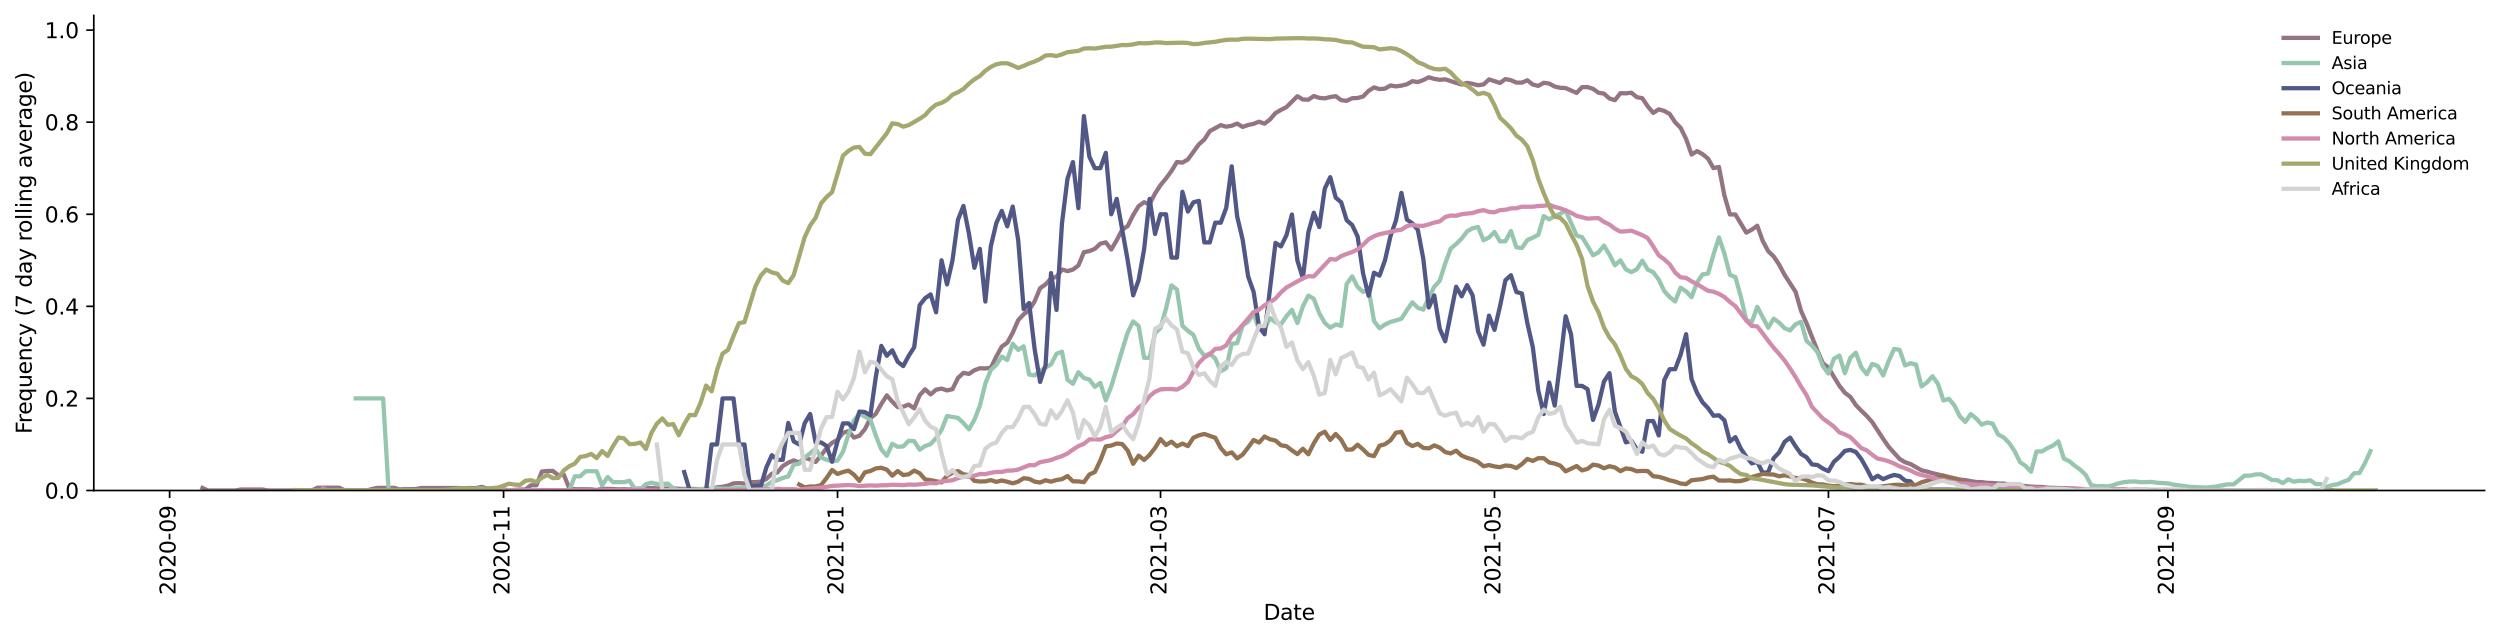 <?xml version="1.0" encoding="utf-8" standalone="no"?>
<!DOCTYPE svg PUBLIC "-//W3C//DTD SVG 1.1//EN"
  "http://www.w3.org/Graphics/SVG/1.1/DTD/svg11.dtd">
<svg height="298.621pt" version="1.1" viewBox="0 0 1166.981 298.621" width="1166.981pt" xmlns="http://www.w3.org/2000/svg" xmlns:xlink="http://www.w3.org/1999/xlink">
 <defs>
  <style type="text/css">*{stroke-linecap:butt;stroke-linejoin:round;}</style>
 </defs>
 <g id="figure_1">
  <g id="patch_1">
   <path d="M 0 298.621 
L 1166.981 298.621 
L 1166.981 0 
L 0 0 
z
" style="fill:#ffffff;"/>
  </g>
  <g id="axes_1">
   <g id="patch_2">
    <path d="M 43.781 228.96 
L 1159.781 228.96 
L 1159.781 7.2 
L 43.781 7.2 
z
" style="fill:#ffffff;"/>
   </g>
   <g id="matplotlib.axis_1">
    <g id="xtick_1">
     <g id="line2d_1">
      <defs>
       <path d="M 0 0 
L 0 3.5 
" id="mceaf914e98" style="stroke:#000000;stroke-width:0.8;"/>
      </defs>
      <g>
       <use style="stroke:#000000;stroke-width:0.8;" x="79.175" xlink:href="#mceaf914e98" y="228.96"/>
      </g>
     </g>
     <g id="text_1">
      <!-- 2020-09 -->
      <g transform="translate(81.935 277.743)rotate(-90)scale(0.1 -0.1)">
       <defs>
        <path d="M 1228 531 
L 3431 531 
L 3431 0 
L 469 0 
L 469 531 
Q 828 903 1448 1529 
Q 2069 2156 2228 2338 
Q 2531 2678 2651 2914 
Q 2772 3150 2772 3378 
Q 2772 3750 2511 3984 
Q 2250 4219 1831 4219 
Q 1534 4219 1204 4116 
Q 875 4013 500 3803 
L 500 4441 
Q 881 4594 1212 4672 
Q 1544 4750 1819 4750 
Q 2544 4750 2975 4387 
Q 3406 4025 3406 3419 
Q 3406 3131 3298 2873 
Q 3191 2616 2906 2266 
Q 2828 2175 2409 1742 
Q 1991 1309 1228 531 
z
" id="DejaVuSans-32" transform="scale(0.016)"/>
        <path d="M 2034 4250 
Q 1547 4250 1301 3770 
Q 1056 3291 1056 2328 
Q 1056 1369 1301 889 
Q 1547 409 2034 409 
Q 2525 409 2770 889 
Q 3016 1369 3016 2328 
Q 3016 3291 2770 3770 
Q 2525 4250 2034 4250 
z
M 2034 4750 
Q 2819 4750 3233 4129 
Q 3647 3509 3647 2328 
Q 3647 1150 3233 529 
Q 2819 -91 2034 -91 
Q 1250 -91 836 529 
Q 422 1150 422 2328 
Q 422 3509 836 4129 
Q 1250 4750 2034 4750 
z
" id="DejaVuSans-30" transform="scale(0.016)"/>
        <path d="M 313 2009 
L 1997 2009 
L 1997 1497 
L 313 1497 
L 313 2009 
z
" id="DejaVuSans-2d" transform="scale(0.016)"/>
        <path d="M 703 97 
L 703 672 
Q 941 559 1184 500 
Q 1428 441 1663 441 
Q 2288 441 2617 861 
Q 2947 1281 2994 2138 
Q 2813 1869 2534 1725 
Q 2256 1581 1919 1581 
Q 1219 1581 811 2004 
Q 403 2428 403 3163 
Q 403 3881 828 4315 
Q 1253 4750 1959 4750 
Q 2769 4750 3195 4129 
Q 3622 3509 3622 2328 
Q 3622 1225 3098 567 
Q 2575 -91 1691 -91 
Q 1453 -91 1209 -44 
Q 966 3 703 97 
z
M 1959 2075 
Q 2384 2075 2632 2365 
Q 2881 2656 2881 3163 
Q 2881 3666 2632 3958 
Q 2384 4250 1959 4250 
Q 1534 4250 1286 3958 
Q 1038 3666 1038 3163 
Q 1038 2656 1286 2365 
Q 1534 2075 1959 2075 
z
" id="DejaVuSans-39" transform="scale(0.016)"/>
       </defs>
       <use xlink:href="#DejaVuSans-32"/>
       <use x="63.623" xlink:href="#DejaVuSans-30"/>
       <use x="127.246" xlink:href="#DejaVuSans-32"/>
       <use x="190.869" xlink:href="#DejaVuSans-30"/>
       <use x="254.492" xlink:href="#DejaVuSans-2d"/>
       <use x="290.576" xlink:href="#DejaVuSans-30"/>
       <use x="354.199" xlink:href="#DejaVuSans-39"/>
      </g>
     </g>
    </g>
    <g id="xtick_2">
     <g id="line2d_2">
      <g>
       <use style="stroke:#000000;stroke-width:0.8;" x="235.063" xlink:href="#mceaf914e98" y="228.96"/>
      </g>
     </g>
     <g id="text_2">
      <!-- 2020-11 -->
      <g transform="translate(237.822 277.743)rotate(-90)scale(0.1 -0.1)">
       <defs>
        <path d="M 794 531 
L 1825 531 
L 1825 4091 
L 703 3866 
L 703 4441 
L 1819 4666 
L 2450 4666 
L 2450 531 
L 3481 531 
L 3481 0 
L 794 0 
L 794 531 
z
" id="DejaVuSans-31" transform="scale(0.016)"/>
       </defs>
       <use xlink:href="#DejaVuSans-32"/>
       <use x="63.623" xlink:href="#DejaVuSans-30"/>
       <use x="127.246" xlink:href="#DejaVuSans-32"/>
       <use x="190.869" xlink:href="#DejaVuSans-30"/>
       <use x="254.492" xlink:href="#DejaVuSans-2d"/>
       <use x="290.576" xlink:href="#DejaVuSans-31"/>
       <use x="354.199" xlink:href="#DejaVuSans-31"/>
      </g>
     </g>
    </g>
    <g id="xtick_3">
     <g id="line2d_3">
      <g>
       <use style="stroke:#000000;stroke-width:0.8;" x="390.95" xlink:href="#mceaf914e98" y="228.96"/>
      </g>
     </g>
     <g id="text_3">
      <!-- 2021-01 -->
      <g transform="translate(393.709 277.743)rotate(-90)scale(0.1 -0.1)">
       <use xlink:href="#DejaVuSans-32"/>
       <use x="63.623" xlink:href="#DejaVuSans-30"/>
       <use x="127.246" xlink:href="#DejaVuSans-32"/>
       <use x="190.869" xlink:href="#DejaVuSans-31"/>
       <use x="254.492" xlink:href="#DejaVuSans-2d"/>
       <use x="290.576" xlink:href="#DejaVuSans-30"/>
       <use x="354.199" xlink:href="#DejaVuSans-31"/>
      </g>
     </g>
    </g>
    <g id="xtick_4">
     <g id="line2d_4">
      <g>
       <use style="stroke:#000000;stroke-width:0.8;" x="541.726" xlink:href="#mceaf914e98" y="228.96"/>
      </g>
     </g>
     <g id="text_4">
      <!-- 2021-03 -->
      <g transform="translate(544.486 277.743)rotate(-90)scale(0.1 -0.1)">
       <defs>
        <path d="M 2597 2516 
Q 3050 2419 3304 2112 
Q 3559 1806 3559 1356 
Q 3559 666 3084 287 
Q 2609 -91 1734 -91 
Q 1441 -91 1130 -33 
Q 819 25 488 141 
L 488 750 
Q 750 597 1062 519 
Q 1375 441 1716 441 
Q 2309 441 2620 675 
Q 2931 909 2931 1356 
Q 2931 1769 2642 2001 
Q 2353 2234 1838 2234 
L 1294 2234 
L 1294 2753 
L 1863 2753 
Q 2328 2753 2575 2939 
Q 2822 3125 2822 3475 
Q 2822 3834 2567 4026 
Q 2313 4219 1838 4219 
Q 1578 4219 1281 4162 
Q 984 4106 628 3988 
L 628 4550 
Q 988 4650 1302 4700 
Q 1616 4750 1894 4750 
Q 2613 4750 3031 4423 
Q 3450 4097 3450 3541 
Q 3450 3153 3228 2886 
Q 3006 2619 2597 2516 
z
" id="DejaVuSans-33" transform="scale(0.016)"/>
       </defs>
       <use xlink:href="#DejaVuSans-32"/>
       <use x="63.623" xlink:href="#DejaVuSans-30"/>
       <use x="127.246" xlink:href="#DejaVuSans-32"/>
       <use x="190.869" xlink:href="#DejaVuSans-31"/>
       <use x="254.492" xlink:href="#DejaVuSans-2d"/>
       <use x="290.576" xlink:href="#DejaVuSans-30"/>
       <use x="354.199" xlink:href="#DejaVuSans-33"/>
      </g>
     </g>
    </g>
    <g id="xtick_5">
     <g id="line2d_5">
      <g>
       <use style="stroke:#000000;stroke-width:0.8;" x="697.614" xlink:href="#mceaf914e98" y="228.96"/>
      </g>
     </g>
     <g id="text_5">
      <!-- 2021-05 -->
      <g transform="translate(700.373 277.743)rotate(-90)scale(0.1 -0.1)">
       <defs>
        <path d="M 691 4666 
L 3169 4666 
L 3169 4134 
L 1269 4134 
L 1269 2991 
Q 1406 3038 1543 3061 
Q 1681 3084 1819 3084 
Q 2600 3084 3056 2656 
Q 3513 2228 3513 1497 
Q 3513 744 3044 326 
Q 2575 -91 1722 -91 
Q 1428 -91 1123 -41 
Q 819 9 494 109 
L 494 744 
Q 775 591 1075 516 
Q 1375 441 1709 441 
Q 2250 441 2565 725 
Q 2881 1009 2881 1497 
Q 2881 1984 2565 2268 
Q 2250 2553 1709 2553 
Q 1456 2553 1204 2497 
Q 953 2441 691 2322 
L 691 4666 
z
" id="DejaVuSans-35" transform="scale(0.016)"/>
       </defs>
       <use xlink:href="#DejaVuSans-32"/>
       <use x="63.623" xlink:href="#DejaVuSans-30"/>
       <use x="127.246" xlink:href="#DejaVuSans-32"/>
       <use x="190.869" xlink:href="#DejaVuSans-31"/>
       <use x="254.492" xlink:href="#DejaVuSans-2d"/>
       <use x="290.576" xlink:href="#DejaVuSans-30"/>
       <use x="354.199" xlink:href="#DejaVuSans-35"/>
      </g>
     </g>
    </g>
    <g id="xtick_6">
     <g id="line2d_6">
      <g>
       <use style="stroke:#000000;stroke-width:0.8;" x="853.501" xlink:href="#mceaf914e98" y="228.96"/>
      </g>
     </g>
     <g id="text_6">
      <!-- 2021-07 -->
      <g transform="translate(856.26 277.743)rotate(-90)scale(0.1 -0.1)">
       <defs>
        <path d="M 525 4666 
L 3525 4666 
L 3525 4397 
L 1831 0 
L 1172 0 
L 2766 4134 
L 525 4134 
L 525 4666 
z
" id="DejaVuSans-37" transform="scale(0.016)"/>
       </defs>
       <use xlink:href="#DejaVuSans-32"/>
       <use x="63.623" xlink:href="#DejaVuSans-30"/>
       <use x="127.246" xlink:href="#DejaVuSans-32"/>
       <use x="190.869" xlink:href="#DejaVuSans-31"/>
       <use x="254.492" xlink:href="#DejaVuSans-2d"/>
       <use x="290.576" xlink:href="#DejaVuSans-30"/>
       <use x="354.199" xlink:href="#DejaVuSans-37"/>
      </g>
     </g>
    </g>
    <g id="xtick_7">
     <g id="line2d_7">
      <g>
       <use style="stroke:#000000;stroke-width:0.8;" x="1011.944" xlink:href="#mceaf914e98" y="228.96"/>
      </g>
     </g>
     <g id="text_7">
      <!-- 2021-09 -->
      <g transform="translate(1014.703 277.743)rotate(-90)scale(0.1 -0.1)">
       <use xlink:href="#DejaVuSans-32"/>
       <use x="63.623" xlink:href="#DejaVuSans-30"/>
       <use x="127.246" xlink:href="#DejaVuSans-32"/>
       <use x="190.869" xlink:href="#DejaVuSans-31"/>
       <use x="254.492" xlink:href="#DejaVuSans-2d"/>
       <use x="290.576" xlink:href="#DejaVuSans-30"/>
       <use x="354.199" xlink:href="#DejaVuSans-39"/>
      </g>
     </g>
    </g>
    <g id="text_8">
     <!-- Date -->
     <g transform="translate(589.83 289.341)scale(0.1 -0.1)">
      <defs>
       <path d="M 1259 4147 
L 1259 519 
L 2022 519 
Q 2988 519 3436 956 
Q 3884 1394 3884 2338 
Q 3884 3275 3436 3711 
Q 2988 4147 2022 4147 
L 1259 4147 
z
M 628 4666 
L 1925 4666 
Q 3281 4666 3915 4102 
Q 4550 3538 4550 2338 
Q 4550 1131 3912 565 
Q 3275 0 1925 0 
L 628 0 
L 628 4666 
z
" id="DejaVuSans-44" transform="scale(0.016)"/>
       <path d="M 2194 1759 
Q 1497 1759 1228 1600 
Q 959 1441 959 1056 
Q 959 750 1161 570 
Q 1363 391 1709 391 
Q 2188 391 2477 730 
Q 2766 1069 2766 1631 
L 2766 1759 
L 2194 1759 
z
M 3341 1997 
L 3341 0 
L 2766 0 
L 2766 531 
Q 2569 213 2275 61 
Q 1981 -91 1556 -91 
Q 1019 -91 701 211 
Q 384 513 384 1019 
Q 384 1609 779 1909 
Q 1175 2209 1959 2209 
L 2766 2209 
L 2766 2266 
Q 2766 2663 2505 2880 
Q 2244 3097 1772 3097 
Q 1472 3097 1187 3025 
Q 903 2953 641 2809 
L 641 3341 
Q 956 3463 1253 3523 
Q 1550 3584 1831 3584 
Q 2591 3584 2966 3190 
Q 3341 2797 3341 1997 
z
" id="DejaVuSans-61" transform="scale(0.016)"/>
       <path d="M 1172 4494 
L 1172 3500 
L 2356 3500 
L 2356 3053 
L 1172 3053 
L 1172 1153 
Q 1172 725 1289 603 
Q 1406 481 1766 481 
L 2356 481 
L 2356 0 
L 1766 0 
Q 1100 0 847 248 
Q 594 497 594 1153 
L 594 3053 
L 172 3053 
L 172 3500 
L 594 3500 
L 594 4494 
L 1172 4494 
z
" id="DejaVuSans-74" transform="scale(0.016)"/>
       <path d="M 3597 1894 
L 3597 1613 
L 953 1613 
Q 991 1019 1311 708 
Q 1631 397 2203 397 
Q 2534 397 2845 478 
Q 3156 559 3463 722 
L 3463 178 
Q 3153 47 2828 -22 
Q 2503 -91 2169 -91 
Q 1331 -91 842 396 
Q 353 884 353 1716 
Q 353 2575 817 3079 
Q 1281 3584 2069 3584 
Q 2775 3584 3186 3129 
Q 3597 2675 3597 1894 
z
M 3022 2063 
Q 3016 2534 2758 2815 
Q 2500 3097 2075 3097 
Q 1594 3097 1305 2825 
Q 1016 2553 972 2059 
L 3022 2063 
z
" id="DejaVuSans-65" transform="scale(0.016)"/>
      </defs>
      <use xlink:href="#DejaVuSans-44"/>
      <use x="77.002" xlink:href="#DejaVuSans-61"/>
      <use x="138.281" xlink:href="#DejaVuSans-74"/>
      <use x="177.49" xlink:href="#DejaVuSans-65"/>
     </g>
    </g>
   </g>
   <g id="matplotlib.axis_2">
    <g id="ytick_1">
     <g id="line2d_8">
      <defs>
       <path d="M 0 0 
L -3.5 0 
" id="mfce2e9d1ef" style="stroke:#000000;stroke-width:0.8;"/>
      </defs>
      <g>
       <use style="stroke:#000000;stroke-width:0.8;" x="43.781" xlink:href="#mfce2e9d1ef" y="228.96"/>
      </g>
     </g>
     <g id="text_9">
      <!-- 0.0 -->
      <g transform="translate(20.878 232.759)scale(0.1 -0.1)">
       <defs>
        <path d="M 684 794 
L 1344 794 
L 1344 0 
L 684 0 
L 684 794 
z
" id="DejaVuSans-2e" transform="scale(0.016)"/>
       </defs>
       <use xlink:href="#DejaVuSans-30"/>
       <use x="63.623" xlink:href="#DejaVuSans-2e"/>
       <use x="95.41" xlink:href="#DejaVuSans-30"/>
      </g>
     </g>
    </g>
    <g id="ytick_2">
     <g id="line2d_9">
      <g>
       <use style="stroke:#000000;stroke-width:0.8;" x="43.781" xlink:href="#mfce2e9d1ef" y="185.977"/>
      </g>
     </g>
     <g id="text_10">
      <!-- 0.2 -->
      <g transform="translate(20.878 189.776)scale(0.1 -0.1)">
       <use xlink:href="#DejaVuSans-30"/>
       <use x="63.623" xlink:href="#DejaVuSans-2e"/>
       <use x="95.41" xlink:href="#DejaVuSans-32"/>
      </g>
     </g>
    </g>
    <g id="ytick_3">
     <g id="line2d_10">
      <g>
       <use style="stroke:#000000;stroke-width:0.8;" x="43.781" xlink:href="#mfce2e9d1ef" y="142.994"/>
      </g>
     </g>
     <g id="text_11">
      <!-- 0.4 -->
      <g transform="translate(20.878 146.794)scale(0.1 -0.1)">
       <defs>
        <path d="M 2419 4116 
L 825 1625 
L 2419 1625 
L 2419 4116 
z
M 2253 4666 
L 3047 4666 
L 3047 1625 
L 3713 1625 
L 3713 1100 
L 3047 1100 
L 3047 0 
L 2419 0 
L 2419 1100 
L 313 1100 
L 313 1709 
L 2253 4666 
z
" id="DejaVuSans-34" transform="scale(0.016)"/>
       </defs>
       <use xlink:href="#DejaVuSans-30"/>
       <use x="63.623" xlink:href="#DejaVuSans-2e"/>
       <use x="95.41" xlink:href="#DejaVuSans-34"/>
      </g>
     </g>
    </g>
    <g id="ytick_4">
     <g id="line2d_11">
      <g>
       <use style="stroke:#000000;stroke-width:0.8;" x="43.781" xlink:href="#mfce2e9d1ef" y="100.012"/>
      </g>
     </g>
     <g id="text_12">
      <!-- 0.6 -->
      <g transform="translate(20.878 103.811)scale(0.1 -0.1)">
       <defs>
        <path d="M 2113 2584 
Q 1688 2584 1439 2293 
Q 1191 2003 1191 1497 
Q 1191 994 1439 701 
Q 1688 409 2113 409 
Q 2538 409 2786 701 
Q 3034 994 3034 1497 
Q 3034 2003 2786 2293 
Q 2538 2584 2113 2584 
z
M 3366 4563 
L 3366 3988 
Q 3128 4100 2886 4159 
Q 2644 4219 2406 4219 
Q 1781 4219 1451 3797 
Q 1122 3375 1075 2522 
Q 1259 2794 1537 2939 
Q 1816 3084 2150 3084 
Q 2853 3084 3261 2657 
Q 3669 2231 3669 1497 
Q 3669 778 3244 343 
Q 2819 -91 2113 -91 
Q 1303 -91 875 529 
Q 447 1150 447 2328 
Q 447 3434 972 4092 
Q 1497 4750 2381 4750 
Q 2619 4750 2861 4703 
Q 3103 4656 3366 4563 
z
" id="DejaVuSans-36" transform="scale(0.016)"/>
       </defs>
       <use xlink:href="#DejaVuSans-30"/>
       <use x="63.623" xlink:href="#DejaVuSans-2e"/>
       <use x="95.41" xlink:href="#DejaVuSans-36"/>
      </g>
     </g>
    </g>
    <g id="ytick_5">
     <g id="line2d_12">
      <g>
       <use style="stroke:#000000;stroke-width:0.8;" x="43.781" xlink:href="#mfce2e9d1ef" y="57.029"/>
      </g>
     </g>
     <g id="text_13">
      <!-- 0.8 -->
      <g transform="translate(20.878 60.828)scale(0.1 -0.1)">
       <defs>
        <path d="M 2034 2216 
Q 1584 2216 1326 1975 
Q 1069 1734 1069 1313 
Q 1069 891 1326 650 
Q 1584 409 2034 409 
Q 2484 409 2743 651 
Q 3003 894 3003 1313 
Q 3003 1734 2745 1975 
Q 2488 2216 2034 2216 
z
M 1403 2484 
Q 997 2584 770 2862 
Q 544 3141 544 3541 
Q 544 4100 942 4425 
Q 1341 4750 2034 4750 
Q 2731 4750 3128 4425 
Q 3525 4100 3525 3541 
Q 3525 3141 3298 2862 
Q 3072 2584 2669 2484 
Q 3125 2378 3379 2068 
Q 3634 1759 3634 1313 
Q 3634 634 3220 271 
Q 2806 -91 2034 -91 
Q 1263 -91 848 271 
Q 434 634 434 1313 
Q 434 1759 690 2068 
Q 947 2378 1403 2484 
z
M 1172 3481 
Q 1172 3119 1398 2916 
Q 1625 2713 2034 2713 
Q 2441 2713 2670 2916 
Q 2900 3119 2900 3481 
Q 2900 3844 2670 4047 
Q 2441 4250 2034 4250 
Q 1625 4250 1398 4047 
Q 1172 3844 1172 3481 
z
" id="DejaVuSans-38" transform="scale(0.016)"/>
       </defs>
       <use xlink:href="#DejaVuSans-30"/>
       <use x="63.623" xlink:href="#DejaVuSans-2e"/>
       <use x="95.41" xlink:href="#DejaVuSans-38"/>
      </g>
     </g>
    </g>
    <g id="ytick_6">
     <g id="line2d_13">
      <g>
       <use style="stroke:#000000;stroke-width:0.8;" x="43.781" xlink:href="#mfce2e9d1ef" y="14.046"/>
      </g>
     </g>
     <g id="text_14">
      <!-- 1.0 -->
      <g transform="translate(20.878 17.845)scale(0.1 -0.1)">
       <use xlink:href="#DejaVuSans-31"/>
       <use x="63.623" xlink:href="#DejaVuSans-2e"/>
       <use x="95.41" xlink:href="#DejaVuSans-30"/>
      </g>
     </g>
    </g>
    <g id="text_15">
     <!-- Frequency (7 day rolling average) -->
     <g transform="translate(14.798 202.529)rotate(-90)scale(0.1 -0.1)">
      <defs>
       <path d="M 628 4666 
L 3309 4666 
L 3309 4134 
L 1259 4134 
L 1259 2759 
L 3109 2759 
L 3109 2228 
L 1259 2228 
L 1259 0 
L 628 0 
L 628 4666 
z
" id="DejaVuSans-46" transform="scale(0.016)"/>
       <path d="M 2631 2963 
Q 2534 3019 2420 3045 
Q 2306 3072 2169 3072 
Q 1681 3072 1420 2755 
Q 1159 2438 1159 1844 
L 1159 0 
L 581 0 
L 581 3500 
L 1159 3500 
L 1159 2956 
Q 1341 3275 1631 3429 
Q 1922 3584 2338 3584 
Q 2397 3584 2469 3576 
Q 2541 3569 2628 3553 
L 2631 2963 
z
" id="DejaVuSans-72" transform="scale(0.016)"/>
       <path d="M 947 1747 
Q 947 1113 1208 752 
Q 1469 391 1925 391 
Q 2381 391 2643 752 
Q 2906 1113 2906 1747 
Q 2906 2381 2643 2742 
Q 2381 3103 1925 3103 
Q 1469 3103 1208 2742 
Q 947 2381 947 1747 
z
M 2906 525 
Q 2725 213 2448 61 
Q 2172 -91 1784 -91 
Q 1150 -91 751 415 
Q 353 922 353 1747 
Q 353 2572 751 3078 
Q 1150 3584 1784 3584 
Q 2172 3584 2448 3432 
Q 2725 3281 2906 2969 
L 2906 3500 
L 3481 3500 
L 3481 -1331 
L 2906 -1331 
L 2906 525 
z
" id="DejaVuSans-71" transform="scale(0.016)"/>
       <path d="M 544 1381 
L 544 3500 
L 1119 3500 
L 1119 1403 
Q 1119 906 1312 657 
Q 1506 409 1894 409 
Q 2359 409 2629 706 
Q 2900 1003 2900 1516 
L 2900 3500 
L 3475 3500 
L 3475 0 
L 2900 0 
L 2900 538 
Q 2691 219 2414 64 
Q 2138 -91 1772 -91 
Q 1169 -91 856 284 
Q 544 659 544 1381 
z
M 1991 3584 
L 1991 3584 
z
" id="DejaVuSans-75" transform="scale(0.016)"/>
       <path d="M 3513 2113 
L 3513 0 
L 2938 0 
L 2938 2094 
Q 2938 2591 2744 2837 
Q 2550 3084 2163 3084 
Q 1697 3084 1428 2787 
Q 1159 2491 1159 1978 
L 1159 0 
L 581 0 
L 581 3500 
L 1159 3500 
L 1159 2956 
Q 1366 3272 1645 3428 
Q 1925 3584 2291 3584 
Q 2894 3584 3203 3211 
Q 3513 2838 3513 2113 
z
" id="DejaVuSans-6e" transform="scale(0.016)"/>
       <path d="M 3122 3366 
L 3122 2828 
Q 2878 2963 2633 3030 
Q 2388 3097 2138 3097 
Q 1578 3097 1268 2742 
Q 959 2388 959 1747 
Q 959 1106 1268 751 
Q 1578 397 2138 397 
Q 2388 397 2633 464 
Q 2878 531 3122 666 
L 3122 134 
Q 2881 22 2623 -34 
Q 2366 -91 2075 -91 
Q 1284 -91 818 406 
Q 353 903 353 1747 
Q 353 2603 823 3093 
Q 1294 3584 2113 3584 
Q 2378 3584 2631 3529 
Q 2884 3475 3122 3366 
z
" id="DejaVuSans-63" transform="scale(0.016)"/>
       <path d="M 2059 -325 
Q 1816 -950 1584 -1140 
Q 1353 -1331 966 -1331 
L 506 -1331 
L 506 -850 
L 844 -850 
Q 1081 -850 1212 -737 
Q 1344 -625 1503 -206 
L 1606 56 
L 191 3500 
L 800 3500 
L 1894 763 
L 2988 3500 
L 3597 3500 
L 2059 -325 
z
" id="DejaVuSans-79" transform="scale(0.016)"/>
       <path id="DejaVuSans-20" transform="scale(0.016)"/>
       <path d="M 1984 4856 
Q 1566 4138 1362 3434 
Q 1159 2731 1159 2009 
Q 1159 1288 1364 580 
Q 1569 -128 1984 -844 
L 1484 -844 
Q 1016 -109 783 600 
Q 550 1309 550 2009 
Q 550 2706 781 3412 
Q 1013 4119 1484 4856 
L 1984 4856 
z
" id="DejaVuSans-28" transform="scale(0.016)"/>
       <path d="M 2906 2969 
L 2906 4863 
L 3481 4863 
L 3481 0 
L 2906 0 
L 2906 525 
Q 2725 213 2448 61 
Q 2172 -91 1784 -91 
Q 1150 -91 751 415 
Q 353 922 353 1747 
Q 353 2572 751 3078 
Q 1150 3584 1784 3584 
Q 2172 3584 2448 3432 
Q 2725 3281 2906 2969 
z
M 947 1747 
Q 947 1113 1208 752 
Q 1469 391 1925 391 
Q 2381 391 2643 752 
Q 2906 1113 2906 1747 
Q 2906 2381 2643 2742 
Q 2381 3103 1925 3103 
Q 1469 3103 1208 2742 
Q 947 2381 947 1747 
z
" id="DejaVuSans-64" transform="scale(0.016)"/>
       <path d="M 1959 3097 
Q 1497 3097 1228 2736 
Q 959 2375 959 1747 
Q 959 1119 1226 758 
Q 1494 397 1959 397 
Q 2419 397 2687 759 
Q 2956 1122 2956 1747 
Q 2956 2369 2687 2733 
Q 2419 3097 1959 3097 
z
M 1959 3584 
Q 2709 3584 3137 3096 
Q 3566 2609 3566 1747 
Q 3566 888 3137 398 
Q 2709 -91 1959 -91 
Q 1206 -91 779 398 
Q 353 888 353 1747 
Q 353 2609 779 3096 
Q 1206 3584 1959 3584 
z
" id="DejaVuSans-6f" transform="scale(0.016)"/>
       <path d="M 603 4863 
L 1178 4863 
L 1178 0 
L 603 0 
L 603 4863 
z
" id="DejaVuSans-6c" transform="scale(0.016)"/>
       <path d="M 603 3500 
L 1178 3500 
L 1178 0 
L 603 0 
L 603 3500 
z
M 603 4863 
L 1178 4863 
L 1178 4134 
L 603 4134 
L 603 4863 
z
" id="DejaVuSans-69" transform="scale(0.016)"/>
       <path d="M 2906 1791 
Q 2906 2416 2648 2759 
Q 2391 3103 1925 3103 
Q 1463 3103 1205 2759 
Q 947 2416 947 1791 
Q 947 1169 1205 825 
Q 1463 481 1925 481 
Q 2391 481 2648 825 
Q 2906 1169 2906 1791 
z
M 3481 434 
Q 3481 -459 3084 -895 
Q 2688 -1331 1869 -1331 
Q 1566 -1331 1297 -1286 
Q 1028 -1241 775 -1147 
L 775 -588 
Q 1028 -725 1275 -790 
Q 1522 -856 1778 -856 
Q 2344 -856 2625 -561 
Q 2906 -266 2906 331 
L 2906 616 
Q 2728 306 2450 153 
Q 2172 0 1784 0 
Q 1141 0 747 490 
Q 353 981 353 1791 
Q 353 2603 747 3093 
Q 1141 3584 1784 3584 
Q 2172 3584 2450 3431 
Q 2728 3278 2906 2969 
L 2906 3500 
L 3481 3500 
L 3481 434 
z
" id="DejaVuSans-67" transform="scale(0.016)"/>
       <path d="M 191 3500 
L 800 3500 
L 1894 563 
L 2988 3500 
L 3597 3500 
L 2284 0 
L 1503 0 
L 191 3500 
z
" id="DejaVuSans-76" transform="scale(0.016)"/>
       <path d="M 513 4856 
L 1013 4856 
Q 1481 4119 1714 3412 
Q 1947 2706 1947 2009 
Q 1947 1309 1714 600 
Q 1481 -109 1013 -844 
L 513 -844 
Q 928 -128 1133 580 
Q 1338 1288 1338 2009 
Q 1338 2731 1133 3434 
Q 928 4138 513 4856 
z
" id="DejaVuSans-29" transform="scale(0.016)"/>
      </defs>
      <use xlink:href="#DejaVuSans-46"/>
      <use x="50.27" xlink:href="#DejaVuSans-72"/>
      <use x="89.133" xlink:href="#DejaVuSans-65"/>
      <use x="150.656" xlink:href="#DejaVuSans-71"/>
      <use x="214.133" xlink:href="#DejaVuSans-75"/>
      <use x="277.512" xlink:href="#DejaVuSans-65"/>
      <use x="339.035" xlink:href="#DejaVuSans-6e"/>
      <use x="402.414" xlink:href="#DejaVuSans-63"/>
      <use x="457.395" xlink:href="#DejaVuSans-79"/>
      <use x="516.574" xlink:href="#DejaVuSans-20"/>
      <use x="548.361" xlink:href="#DejaVuSans-28"/>
      <use x="587.375" xlink:href="#DejaVuSans-37"/>
      <use x="650.998" xlink:href="#DejaVuSans-20"/>
      <use x="682.785" xlink:href="#DejaVuSans-64"/>
      <use x="746.262" xlink:href="#DejaVuSans-61"/>
      <use x="807.541" xlink:href="#DejaVuSans-79"/>
      <use x="866.721" xlink:href="#DejaVuSans-20"/>
      <use x="898.508" xlink:href="#DejaVuSans-72"/>
      <use x="937.371" xlink:href="#DejaVuSans-6f"/>
      <use x="998.553" xlink:href="#DejaVuSans-6c"/>
      <use x="1026.336" xlink:href="#DejaVuSans-6c"/>
      <use x="1054.119" xlink:href="#DejaVuSans-69"/>
      <use x="1081.902" xlink:href="#DejaVuSans-6e"/>
      <use x="1145.281" xlink:href="#DejaVuSans-67"/>
      <use x="1208.758" xlink:href="#DejaVuSans-20"/>
      <use x="1240.545" xlink:href="#DejaVuSans-61"/>
      <use x="1301.824" xlink:href="#DejaVuSans-76"/>
      <use x="1361.004" xlink:href="#DejaVuSans-65"/>
      <use x="1422.527" xlink:href="#DejaVuSans-72"/>
      <use x="1463.641" xlink:href="#DejaVuSans-61"/>
      <use x="1524.92" xlink:href="#DejaVuSans-67"/>
      <use x="1588.396" xlink:href="#DejaVuSans-65"/>
      <use x="1649.92" xlink:href="#DejaVuSans-29"/>
     </g>
    </g>
   </g>
   <g id="line2d_14">
    <path clip-path="url(#p51414a50d3)" d="M 94.509 227.782 
L 97.064 228.96 
L 109.842 228.96 
L 112.397 228.526 
L 122.619 228.526 
L 125.175 228.96 
L 145.619 228.96 
L 148.175 227.657 
L 158.397 227.657 
L 160.952 228.96 
L 171.174 228.96 
L 173.73 228.244 
L 176.285 227.726 
L 183.952 227.726 
L 186.508 228.442 
L 189.063 228.288 
L 194.174 228.288 
L 196.73 227.783 
L 222.285 227.829 
L 224.841 227.263 
L 227.396 228.045 
L 232.507 228.045 
L 235.063 228.394 
L 237.618 228.96 
L 240.174 228.663 
L 242.729 228.515 
L 245.285 228.515 
L 247.84 226.516 
L 250.396 226.516 
L 252.951 220.098 
L 255.507 219.839 
L 258.062 219.839 
L 260.618 221.838 
L 263.174 221.551 
L 265.729 227.961 
L 268.285 228.367 
L 275.951 228.423 
L 278.507 228.729 
L 281.062 228.205 
L 286.173 228.246 
L 288.729 228.436 
L 291.284 228.366 
L 293.84 228.498 
L 296.395 228.121 
L 298.951 228.121 
L 304.062 227.804 
L 309.173 228.113 
L 314.284 227.961 
L 316.84 228.166 
L 319.395 228.249 
L 321.951 228.19 
L 327.062 228.352 
L 332.173 228.237 
L 334.728 227.467 
L 337.284 227.232 
L 339.839 226.681 
L 342.395 225.662 
L 344.95 225.512 
L 347.506 225.69 
L 350.062 225.105 
L 352.617 225.032 
L 355.173 224.837 
L 357.728 223.575 
L 360.284 221.13 
L 362.839 220.553 
L 365.395 217.577 
L 367.95 215.967 
L 370.506 214.905 
L 373.061 215.926 
L 375.617 213.634 
L 378.172 214.501 
L 380.728 215.614 
L 383.283 212.588 
L 385.839 209.214 
L 388.394 206.699 
L 390.95 205.341 
L 393.506 202.068 
L 396.061 201.233 
L 398.617 204.255 
L 401.172 203.403 
L 403.728 200.347 
L 406.283 195.252 
L 408.839 193.139 
L 411.394 188.539 
L 413.95 184.564 
L 416.505 187.503 
L 419.061 190.049 
L 421.616 189.82 
L 424.172 188.843 
L 426.727 190.594 
L 429.283 184.467 
L 431.838 181.718 
L 434.394 184.112 
L 436.95 181.908 
L 439.505 181.385 
L 442.061 182.243 
L 444.616 181.66 
L 447.172 176.438 
L 449.727 174.055 
L 452.283 174.549 
L 454.838 172.831 
L 457.394 171.899 
L 459.949 171.98 
L 462.505 171.689 
L 465.06 166.473 
L 467.616 161.785 
L 470.171 160.017 
L 472.727 155.35 
L 475.283 149.455 
L 477.838 146.712 
L 480.394 144.747 
L 482.949 140.677 
L 485.505 134.527 
L 488.06 132.742 
L 490.616 129.954 
L 493.171 129.206 
L 495.727 125.794 
L 498.282 126.585 
L 500.838 125.808 
L 503.393 123.918 
L 505.949 117.733 
L 508.504 117.199 
L 511.06 116.157 
L 513.615 113.758 
L 516.171 113.122 
L 518.727 116.455 
L 521.282 112.097 
L 523.838 107.216 
L 526.393 105.53 
L 528.949 100.388 
L 531.504 96.215 
L 534.06 94.391 
L 536.615 95.358 
L 539.171 90.304 
L 541.726 86.403 
L 544.282 83.288 
L 546.837 79.814 
L 549.393 75.624 
L 551.948 75.911 
L 554.504 74.429 
L 559.615 67.381 
L 562.171 65.135 
L 564.726 61.202 
L 569.837 58.408 
L 572.393 59.143 
L 574.948 58.696 
L 577.504 57.681 
L 580.059 59.249 
L 582.615 58.347 
L 585.17 57.793 
L 587.726 56.804 
L 590.281 57.724 
L 592.837 55.745 
L 595.392 52.772 
L 597.948 51.293 
L 600.503 49.974 
L 605.615 44.918 
L 608.17 46.451 
L 610.726 46.553 
L 613.281 44.831 
L 615.837 45.683 
L 618.392 45.921 
L 620.948 45.305 
L 623.503 44.901 
L 626.059 46.771 
L 628.614 47.061 
L 631.17 45.852 
L 633.725 45.751 
L 636.281 45.025 
L 638.836 42.422 
L 641.392 40.799 
L 643.947 41.581 
L 646.503 41.37 
L 649.059 39.896 
L 651.614 40.31 
L 654.17 39.971 
L 656.725 39.342 
L 659.281 37.895 
L 661.836 38.305 
L 664.392 37.366 
L 666.947 36.073 
L 669.503 36.808 
L 672.058 37.248 
L 674.614 37.031 
L 679.725 38.687 
L 682.28 39.454 
L 684.836 38.67 
L 687.392 39.144 
L 689.947 39.783 
L 692.503 39.419 
L 695.058 37.054 
L 700.169 38.729 
L 702.725 36.913 
L 705.28 37.422 
L 707.836 38.55 
L 710.391 38.573 
L 712.947 37.473 
L 715.502 39.468 
L 718.058 40.083 
L 720.613 38.657 
L 723.169 39.01 
L 725.724 40.41 
L 728.28 40.974 
L 730.836 41.116 
L 735.947 43.364 
L 738.502 40.68 
L 741.058 40.651 
L 743.613 41.464 
L 746.169 43.279 
L 748.724 43.703 
L 751.28 45.971 
L 753.835 46.761 
L 756.391 43.501 
L 758.946 43.567 
L 761.502 43.274 
L 764.057 45.35 
L 766.613 45.844 
L 769.168 49.665 
L 771.724 52.71 
L 774.28 51.039 
L 776.835 51.772 
L 779.391 53.197 
L 781.946 57.068 
L 784.502 59.662 
L 787.057 64.866 
L 789.613 72.126 
L 792.168 70.555 
L 794.724 71.95 
L 797.279 74.04 
L 799.835 78.484 
L 802.39 77.938 
L 804.946 91.292 
L 807.501 100.095 
L 810.057 100.111 
L 815.168 108.608 
L 817.724 107.202 
L 820.279 105.363 
L 822.835 112.502 
L 825.39 117.23 
L 827.946 119.707 
L 830.501 123.551 
L 833.057 128.33 
L 838.168 136.211 
L 840.723 145.137 
L 843.279 150.873 
L 848.39 163.7 
L 850.945 169.597 
L 853.501 171.519 
L 856.056 175.912 
L 858.612 180.068 
L 861.168 183.335 
L 863.723 185.264 
L 866.279 189.066 
L 868.834 191.725 
L 871.39 194.153 
L 873.945 197.062 
L 879.056 204.87 
L 881.612 208.563 
L 886.723 214.232 
L 889.278 215.765 
L 891.834 216.628 
L 896.945 219.529 
L 899.501 220.11 
L 902.056 220.861 
L 914.834 223.846 
L 917.389 224.133 
L 922.5 225.009 
L 925.056 225.064 
L 927.611 225.402 
L 930.167 225.46 
L 932.722 225.684 
L 935.278 225.728 
L 940.389 226.408 
L 948.056 227.131 
L 950.611 227.276 
L 953.167 227.31 
L 955.722 227.66 
L 963.389 227.887 
L 973.611 228.457 
L 991.5 228.543 
L 994.055 228.694 
L 1001.722 228.65 
L 1024.721 228.874 
L 1075.832 228.947 
L 1080.943 228.843 
L 1088.61 228.785 
L 1088.61 228.785 
" style="fill:none;stroke:#947383;stroke-linecap:square;stroke-width:2;"/>
   </g>
   <g id="line2d_15">
    <path clip-path="url(#p51414a50d3)" d="M 166.063 185.977 
L 178.841 185.977 
L 181.397 228.96 
L 219.729 228.96 
L 222.285 228.117 
L 232.507 228.117 
L 235.063 228.96 
L 265.729 228.96 
L 268.285 222.347 
L 270.84 222.347 
L 273.396 219.959 
L 278.507 219.959 
L 281.062 226.572 
L 283.618 222.665 
L 286.173 225.052 
L 291.284 225.052 
L 293.84 224.43 
L 296.395 228.337 
L 298.951 228.337 
L 301.506 226.034 
L 304.062 225.318 
L 306.618 225.941 
L 309.173 225.941 
L 311.729 225.751 
L 314.284 228.053 
L 316.84 228.77 
L 319.395 228.577 
L 324.506 228.528 
L 327.062 228.351 
L 329.617 228.018 
L 332.173 228.21 
L 334.728 227.914 
L 337.284 228.153 
L 339.839 228.124 
L 344.95 227.799 
L 347.506 227.83 
L 352.617 227.148 
L 355.173 227.357 
L 357.728 226.565 
L 360.284 224.983 
L 362.839 224.13 
L 365.395 223.125 
L 367.95 222.35 
L 370.506 216.901 
L 373.061 216.426 
L 375.617 213.633 
L 380.728 209.491 
L 383.283 213.587 
L 385.839 214.608 
L 388.394 215.35 
L 390.95 214.965 
L 393.506 210.893 
L 396.061 202.869 
L 398.617 196.259 
L 401.172 193.13 
L 406.283 195.817 
L 408.839 203.375 
L 411.394 209.756 
L 413.95 212.76 
L 416.505 207.162 
L 419.061 208.576 
L 421.616 208.381 
L 424.172 205.755 
L 426.727 205.924 
L 429.283 209.912 
L 431.838 208.196 
L 434.394 207.327 
L 436.95 204.514 
L 439.505 200.682 
L 442.061 194.196 
L 447.172 195.07 
L 449.727 197.467 
L 452.283 200.401 
L 454.838 195.946 
L 457.394 189.414 
L 459.949 179.001 
L 462.505 172.712 
L 465.06 170.33 
L 467.616 166.467 
L 470.171 168.054 
L 472.727 160.46 
L 475.283 163.338 
L 477.838 161.647 
L 480.394 174.853 
L 482.949 175.249 
L 485.505 173.107 
L 490.616 170.096 
L 493.171 165.125 
L 495.727 164.164 
L 498.282 177.246 
L 500.838 179.163 
L 503.393 173.744 
L 505.949 176.448 
L 508.504 177.157 
L 511.06 180.571 
L 513.615 178.748 
L 516.171 186.87 
L 518.727 180.399 
L 523.838 163.425 
L 526.393 155.203 
L 528.949 150.026 
L 531.504 152.127 
L 534.06 167 
L 536.615 167.085 
L 539.171 155.632 
L 541.726 153.063 
L 544.282 144.04 
L 546.837 133.217 
L 549.393 135.16 
L 551.948 152.123 
L 554.504 154.428 
L 557.059 156.29 
L 559.615 162.721 
L 562.171 166.031 
L 564.726 165.04 
L 567.282 167.414 
L 569.837 173.261 
L 572.393 171.878 
L 574.948 160.428 
L 577.504 160.176 
L 580.059 151.847 
L 582.615 150.187 
L 585.17 146.292 
L 587.726 153.915 
L 590.281 153.412 
L 592.837 148.471 
L 595.392 150.409 
L 597.948 151.362 
L 600.503 147.602 
L 603.059 144.641 
L 605.615 150.777 
L 608.17 143.02 
L 610.726 137.957 
L 613.281 139.496 
L 615.837 146.254 
L 618.392 150.704 
L 620.948 152.986 
L 623.503 151.458 
L 626.059 152.088 
L 628.614 132.566 
L 631.17 129.012 
L 633.725 133.935 
L 636.281 136.281 
L 638.836 134.85 
L 641.392 149.865 
L 643.947 153.239 
L 646.503 151.496 
L 649.059 150.265 
L 651.614 149.573 
L 654.17 148.76 
L 656.725 144.8 
L 659.281 141.11 
L 661.836 143.686 
L 664.392 144.539 
L 666.947 138.841 
L 669.503 133.831 
L 672.058 131.059 
L 674.614 122.97 
L 677.169 116.06 
L 679.725 113.901 
L 682.28 111.363 
L 684.836 108.026 
L 687.392 106.562 
L 689.947 105.938 
L 692.503 112.159 
L 695.058 110.878 
L 697.614 108.285 
L 700.169 112.654 
L 702.725 112.623 
L 705.28 107.811 
L 707.836 115.443 
L 710.391 115.762 
L 712.947 112.063 
L 715.502 110.935 
L 718.058 109.626 
L 720.613 100.857 
L 723.169 102.416 
L 725.724 100.773 
L 728.28 99.836 
L 730.836 98.199 
L 735.947 109.916 
L 738.502 110.706 
L 741.058 114.802 
L 743.613 119.165 
L 746.169 117.793 
L 748.724 114.668 
L 751.28 118.849 
L 753.835 123.84 
L 756.391 121.521 
L 758.946 125.724 
L 761.502 127.043 
L 764.057 125.697 
L 766.613 121.685 
L 769.168 125.86 
L 771.724 127.079 
L 774.28 130.535 
L 776.835 135.855 
L 779.391 138.657 
L 781.946 140.711 
L 784.502 134.294 
L 787.057 135.991 
L 789.613 138.736 
L 792.168 131.868 
L 794.724 128.09 
L 797.279 127.716 
L 799.835 118.883 
L 802.39 110.837 
L 804.946 118.408 
L 807.501 128.292 
L 810.057 129.301 
L 812.612 138.529 
L 815.168 149.434 
L 817.724 150.382 
L 820.279 143.229 
L 825.39 152.965 
L 827.946 148.779 
L 830.501 150.581 
L 833.057 153.231 
L 835.612 154.242 
L 838.168 151.359 
L 840.723 150.206 
L 843.279 159.104 
L 845.834 161.359 
L 848.39 164.339 
L 850.945 171.006 
L 853.501 174.367 
L 856.056 167.465 
L 858.612 165.99 
L 861.168 174.216 
L 863.723 167.054 
L 866.279 164.617 
L 868.834 171.437 
L 871.39 174.695 
L 873.945 169.869 
L 876.501 170.833 
L 879.056 175.246 
L 881.612 168.54 
L 884.167 162.873 
L 886.723 163.336 
L 889.278 170.565 
L 891.834 169.564 
L 894.389 170.194 
L 896.945 180.398 
L 899.501 178.497 
L 902.056 175.623 
L 904.612 179.14 
L 907.167 186.949 
L 909.723 186.174 
L 912.278 189.236 
L 914.834 194.346 
L 917.389 196.953 
L 919.945 193.273 
L 922.5 195.372 
L 925.056 198.206 
L 927.611 197.212 
L 930.167 197.748 
L 932.722 202.853 
L 935.278 204.169 
L 937.833 206.736 
L 940.389 210.562 
L 942.945 215.741 
L 945.5 217.471 
L 948.056 220.198 
L 950.611 210.77 
L 953.167 210.716 
L 955.722 209.183 
L 958.278 208.034 
L 960.833 206.019 
L 963.389 214.053 
L 965.944 215.289 
L 968.5 217.451 
L 971.055 219.248 
L 973.611 221.71 
L 976.166 226.454 
L 978.722 226.972 
L 981.277 226.878 
L 983.833 227.06 
L 986.389 226.474 
L 988.944 225.581 
L 991.5 225.075 
L 994.055 224.796 
L 996.611 224.747 
L 999.166 225.106 
L 1004.277 224.959 
L 1006.833 225.349 
L 1011.944 225.629 
L 1014.499 226.212 
L 1022.166 227.246 
L 1029.833 227.607 
L 1034.944 227.06 
L 1037.499 226.454 
L 1040.055 226.099 
L 1042.61 226.127 
L 1047.721 222.058 
L 1050.277 222.021 
L 1052.832 221.468 
L 1055.388 221.412 
L 1057.943 222.581 
L 1060.499 224.051 
L 1063.054 224.139 
L 1065.61 225.496 
L 1068.165 223.754 
L 1070.721 224.836 
L 1073.277 224.4 
L 1075.832 224.571 
L 1078.388 224.178 
L 1080.943 225.895 
L 1083.499 226.032 
L 1086.054 227.334 
L 1088.61 226.458 
L 1091.165 226.055 
L 1093.721 224.91 
L 1096.276 224.023 
L 1098.832 220.922 
L 1101.387 220.772 
L 1103.943 216.195 
L 1106.498 210.566 
L 1106.498 210.566 
" style="fill:none;stroke:#96c6ad;stroke-linecap:square;stroke-width:2;"/>
   </g>
   <g id="line2d_16">
    <path clip-path="url(#p51414a50d3)" d="M 319.395 220.363 
L 321.951 228.96 
L 329.617 228.96 
L 332.173 207.469 
L 334.728 207.469 
L 337.284 185.977 
L 342.395 185.977 
L 344.95 207.469 
L 347.506 207.469 
L 350.062 226.811 
L 355.173 226.811 
L 357.728 218.214 
L 360.284 212.483 
L 362.839 214.632 
L 365.395 214.632 
L 367.95 197.439 
L 370.506 206.036 
L 373.061 207.469 
L 375.617 197.549 
L 378.172 193.251 
L 380.728 206.537 
L 383.283 206.537 
L 385.839 208.149 
L 388.394 215.539 
L 390.95 206.022 
L 393.506 197.648 
L 396.061 197.648 
L 398.617 200.335 
L 401.172 192.118 
L 403.728 192.36 
L 406.283 193.895 
L 408.839 175.797 
L 411.394 161.469 
L 413.95 166.075 
L 416.505 163.53 
L 419.061 168.903 
L 421.616 170.882 
L 424.172 166.106 
L 426.727 162.133 
L 429.283 142.433 
L 431.838 139.209 
L 434.394 137.418 
L 436.95 145.776 
L 439.505 121.503 
L 442.061 132.76 
L 444.616 121.519 
L 447.172 102.586 
L 449.727 96.138 
L 452.283 109.033 
L 454.838 124.998 
L 457.394 116.181 
L 459.949 140.743 
L 462.505 114.953 
L 465.06 104.208 
L 467.616 98.477 
L 470.171 105.64 
L 472.727 96.43 
L 475.283 112.06 
L 477.838 144.297 
L 480.394 141.431 
L 482.949 162.923 
L 485.505 178.274 
L 488.06 170.459 
L 490.616 127.476 
L 493.171 144.669 
L 495.727 104.215 
L 498.282 83.491 
L 500.838 75.676 
L 503.393 97.167 
L 505.949 54.184 
L 508.504 73.147 
L 511.06 78.52 
L 513.615 78.52 
L 516.171 71.356 
L 518.727 100.012 
L 521.282 92.848 
L 526.393 121.503 
L 528.949 137.877 
L 531.504 130.714 
L 534.06 116.386 
L 536.615 92.848 
L 539.171 109.222 
L 541.726 100.012 
L 544.282 100.012 
L 546.837 120.239 
L 549.393 120.239 
L 551.948 89.537 
L 554.504 98.747 
L 557.059 94.449 
L 559.615 93.76 
L 562.171 113.15 
L 564.726 113.15 
L 567.282 103.94 
L 569.837 103.94 
L 572.393 97.044 
L 574.948 77.653 
L 577.504 101.098 
L 580.059 111.844 
L 582.615 129.037 
L 585.17 136.234 
L 587.726 152.608 
L 590.281 156.027 
L 595.392 113.375 
L 597.948 115.028 
L 600.503 109.818 
L 603.059 100.147 
L 605.615 121.638 
L 608.17 129.904 
L 610.726 108.413 
L 613.281 99.295 
L 615.837 105.981 
L 618.392 88.072 
L 620.948 82.699 
L 623.503 92.251 
L 626.059 94.455 
L 628.614 102.813 
L 631.17 105.017 
L 633.725 110.39 
L 636.281 127.702 
L 638.836 138.035 
L 641.392 127.289 
L 643.947 128.667 
L 646.503 121.503 
L 649.059 110.269 
L 651.614 102.942 
L 654.17 90.047 
L 656.725 102.479 
L 659.281 104.27 
L 661.836 107.328 
L 664.392 120.854 
L 666.947 143.517 
L 669.503 137.892 
L 672.058 153.445 
L 674.614 159.318 
L 679.725 133.858 
L 682.28 138.31 
L 684.836 133.089 
L 687.392 137.834 
L 689.947 154.618 
L 692.503 160.886 
L 695.058 147.349 
L 697.614 153.962 
L 700.169 143.077 
L 702.725 130.796 
L 705.28 128.478 
L 707.836 136.293 
L 710.391 137.002 
L 712.947 150.818 
L 715.502 162.075 
L 718.058 182.302 
L 720.613 193.243 
L 723.169 178.575 
L 725.724 189.32 
L 728.28 169.131 
L 730.836 147.64 
L 733.391 156.237 
L 735.947 180.116 
L 738.502 180.116 
L 741.058 181.679 
L 743.613 196.007 
L 746.169 188.843 
L 748.724 178.097 
L 751.28 174.189 
L 753.835 192.164 
L 758.946 206.492 
L 761.502 205.775 
L 764.057 209.683 
L 766.613 210.885 
L 769.168 196.558 
L 771.724 196.558 
L 774.28 203.244 
L 776.835 177.454 
L 779.391 172.344 
L 781.946 172.344 
L 784.502 165.558 
L 787.057 156.006 
L 789.613 177.02 
L 792.168 183.369 
L 794.724 187.778 
L 797.279 190.471 
L 799.835 194.053 
L 802.39 193.869 
L 804.946 196.172 
L 807.501 206.091 
L 810.057 204.044 
L 812.612 209.417 
L 815.168 213.215 
L 817.724 216.285 
L 820.279 215.613 
L 822.835 220.73 
L 825.39 220.372 
L 827.946 213.858 
L 830.501 211.172 
L 833.057 206.237 
L 835.612 204.296 
L 838.168 208.342 
L 840.723 211.924 
L 843.279 213.448 
L 845.834 216.793 
L 848.39 217.07 
L 850.945 218.756 
L 853.501 219.936 
L 856.056 215.551 
L 858.612 213.289 
L 861.168 210.488 
L 863.723 210.01 
L 866.279 210.971 
L 868.834 214.255 
L 871.39 218.779 
L 873.945 223.736 
L 876.501 222.082 
L 879.056 223.662 
L 881.612 222.553 
L 884.167 221.693 
L 886.723 222.224 
L 889.278 224.355 
L 891.834 224.729 
L 894.389 228.1 
L 896.945 228.96 
L 899.501 228.551 
L 909.723 228.551 
L 912.278 228.675 
L 914.834 228.675 
L 917.389 228.391 
L 922.5 228.391 
L 925.056 228.675 
L 937.833 228.729 
L 940.389 228.525 
L 942.945 228.756 
L 950.611 228.756 
L 953.167 228.96 
L 955.722 228.96 
L 958.278 228.716 
L 960.833 228.716 
L 963.389 228.5 
L 971.055 228.575 
L 971.055 228.575 
" style="fill:none;stroke:#525886;stroke-linecap:square;stroke-width:2;"/>
   </g>
   <g id="line2d_17">
    <path clip-path="url(#p51414a50d3)" d="M 373.061 226.155 
L 375.617 227.478 
L 378.172 227.091 
L 380.728 227.091 
L 383.283 226.409 
L 385.839 223.165 
L 388.394 219.372 
L 390.95 221.241 
L 393.506 220.327 
L 396.061 219.706 
L 398.617 221.579 
L 401.172 224.494 
L 403.728 220.464 
L 406.283 219.862 
L 408.839 218.657 
L 411.394 218.343 
L 413.95 219.22 
L 416.505 222.034 
L 419.061 219.892 
L 421.616 221.758 
L 424.172 221.397 
L 426.727 219.678 
L 429.283 220.894 
L 431.838 223.798 
L 434.394 224.114 
L 439.505 225.17 
L 442.061 222.1 
L 444.616 220.678 
L 447.172 219.901 
L 449.727 221.383 
L 452.283 221.793 
L 454.838 224.446 
L 457.394 224.753 
L 459.949 224.701 
L 462.505 224.112 
L 465.06 224.931 
L 467.616 224.3 
L 470.171 224.882 
L 472.727 225.602 
L 475.283 224.826 
L 477.838 223.234 
L 480.394 223.528 
L 482.949 224.815 
L 485.505 225.249 
L 488.06 224.172 
L 490.616 224.843 
L 493.171 224.073 
L 495.727 223.675 
L 498.282 222.217 
L 500.838 224.66 
L 503.393 224.721 
L 505.949 225.051 
L 508.504 221.497 
L 511.06 220.322 
L 513.615 214.987 
L 516.171 208.349 
L 518.727 207.98 
L 521.282 207.02 
L 523.838 207.293 
L 526.393 210.29 
L 528.949 216.5 
L 531.504 212.69 
L 534.06 214.707 
L 536.615 212.36 
L 539.171 209.062 
L 541.726 204.944 
L 544.282 207.733 
L 546.837 206.182 
L 549.393 208.326 
L 551.948 207.064 
L 554.504 208.232 
L 557.059 204.339 
L 559.615 203.201 
L 562.171 202.579 
L 567.282 204.361 
L 569.837 209.118 
L 572.393 212.057 
L 574.948 211.175 
L 577.504 213.979 
L 580.059 212.202 
L 582.615 208.897 
L 585.17 205.402 
L 587.726 206.575 
L 590.281 203.765 
L 592.837 205.073 
L 595.392 205.641 
L 597.948 207.858 
L 600.503 208.261 
L 603.059 210.231 
L 605.615 211.96 
L 608.17 209.463 
L 610.726 212.043 
L 613.281 206.911 
L 615.837 202.816 
L 618.392 201.525 
L 620.948 205.344 
L 623.503 202.571 
L 626.059 205.308 
L 628.614 209.906 
L 631.17 209.841 
L 633.725 207.588 
L 636.281 209.815 
L 638.836 212.318 
L 641.392 212.918 
L 643.947 208.075 
L 646.503 207.367 
L 649.059 205.55 
L 651.614 201.985 
L 654.17 201.583 
L 656.725 206.769 
L 659.281 208.217 
L 661.836 207.191 
L 664.392 209.062 
L 666.947 209.31 
L 669.503 207.904 
L 672.058 208.943 
L 674.614 211.019 
L 677.169 211.65 
L 679.725 210.376 
L 682.28 212.666 
L 684.836 213.745 
L 687.392 214.474 
L 689.947 215.637 
L 692.503 217.646 
L 695.058 217.079 
L 697.614 217.727 
L 700.169 218.072 
L 702.725 217.3 
L 705.28 217.504 
L 707.836 218.475 
L 710.391 216.666 
L 712.947 214.242 
L 715.502 215.163 
L 718.058 213.872 
L 720.613 213.896 
L 723.169 215.881 
L 725.724 216.387 
L 728.28 217.303 
L 730.836 220.007 
L 735.947 217.55 
L 738.502 219.58 
L 741.058 218.853 
L 743.613 216.9 
L 746.169 217.31 
L 748.724 218.59 
L 751.28 217.627 
L 753.835 218.196 
L 756.391 219.924 
L 758.946 218.675 
L 761.502 218.969 
L 764.057 219.976 
L 766.613 219.81 
L 769.168 219.902 
L 771.724 222.32 
L 774.28 222.569 
L 776.835 223.295 
L 779.391 224.204 
L 781.946 224.802 
L 784.502 225.71 
L 787.057 225.986 
L 789.613 224.174 
L 794.724 223.629 
L 797.279 222.867 
L 799.835 222.525 
L 802.39 224.302 
L 804.946 224.339 
L 807.501 224.248 
L 810.057 224.662 
L 812.612 224.52 
L 815.168 223.841 
L 817.724 222.702 
L 822.835 221.223 
L 827.946 221.539 
L 830.501 222.328 
L 833.057 221.841 
L 835.612 222.416 
L 838.168 223.128 
L 840.723 223.272 
L 843.279 224.039 
L 845.834 225.276 
L 848.39 226.06 
L 850.945 226.136 
L 853.501 226.69 
L 856.056 226.936 
L 858.612 226.816 
L 861.168 226.279 
L 863.723 225.934 
L 866.279 226.262 
L 868.834 226.254 
L 873.945 227.562 
L 876.501 227.339 
L 884.167 226.35 
L 886.723 226.294 
L 889.278 226.597 
L 891.834 226.061 
L 894.389 226.423 
L 896.945 225.119 
L 899.501 224.404 
L 902.056 223.425 
L 904.612 223.199 
L 907.167 222.054 
L 909.723 223.149 
L 912.278 223.575 
L 914.834 224.592 
L 917.389 225.435 
L 919.945 226.656 
L 922.5 226.975 
L 927.611 227.369 
L 937.833 227.045 
L 940.389 227.319 
L 942.945 227.3 
L 945.5 227.572 
L 950.611 228.316 
L 953.167 228.135 
L 955.722 228.779 
L 960.833 228.519 
L 963.389 228.024 
L 965.944 228.204 
L 971.055 228.287 
L 973.611 228.465 
L 976.166 228.96 
L 978.722 228.96 
L 981.277 228.809 
L 988.944 228.754 
L 991.5 228.673 
L 994.055 228.823 
L 996.611 228.69 
L 1001.722 228.745 
L 1004.277 228.826 
L 1006.833 228.774 
L 1009.388 228.908 
L 1034.944 228.96 
L 1037.499 228.735 
L 1037.499 228.735 
" style="fill:none;stroke:#937252;stroke-linecap:square;stroke-width:2;"/>
   </g>
   <g id="line2d_18">
    <path clip-path="url(#p51414a50d3)" d="M 150.73 228.026 
L 153.286 228.96 
L 214.618 228.96 
L 217.174 228.703 
L 227.396 228.638 
L 229.952 228.895 
L 250.396 228.899 
L 252.951 228.753 
L 278.507 228.96 
L 286.173 228.719 
L 301.506 228.807 
L 309.173 228.96 
L 321.951 228.863 
L 332.173 228.925 
L 350.062 228.675 
L 352.617 228.474 
L 357.728 228.394 
L 362.839 228.213 
L 365.395 228.378 
L 370.506 228.366 
L 373.061 228.593 
L 375.617 228.222 
L 383.283 227.654 
L 388.394 226.829 
L 396.061 226.4 
L 398.617 226.556 
L 401.172 226.895 
L 406.283 226.581 
L 408.839 226.711 
L 411.394 226.532 
L 413.95 226.494 
L 416.505 226.281 
L 421.616 226.447 
L 424.172 226.166 
L 426.727 226.298 
L 431.838 225.859 
L 434.394 225.45 
L 436.95 225.615 
L 439.505 224.687 
L 442.061 224.489 
L 444.616 224.174 
L 447.172 223.188 
L 449.727 222.541 
L 452.283 222.553 
L 454.838 222.048 
L 457.394 221.25 
L 459.949 221.328 
L 462.505 220.692 
L 465.06 220.312 
L 467.616 220.293 
L 470.171 219.713 
L 472.727 219.629 
L 475.283 219.186 
L 480.394 217.144 
L 482.949 217.139 
L 485.505 215.761 
L 490.616 214.738 
L 493.171 213.73 
L 495.727 212.906 
L 498.282 211.675 
L 500.838 209.859 
L 503.393 208.206 
L 505.949 207.192 
L 508.504 205.121 
L 511.06 205.041 
L 513.615 205.177 
L 516.171 204.078 
L 518.727 203.456 
L 523.838 198.999 
L 526.393 195.165 
L 528.949 193.353 
L 531.504 190.218 
L 534.06 188.375 
L 536.615 184.916 
L 539.171 182.897 
L 541.726 181.752 
L 544.282 181.613 
L 546.837 181.61 
L 549.393 181.87 
L 551.948 180.557 
L 554.504 178.363 
L 557.059 173.396 
L 559.615 169.453 
L 562.171 166.866 
L 564.726 165.348 
L 567.282 162.836 
L 569.837 162.674 
L 572.393 161.214 
L 574.948 156.888 
L 577.504 154.608 
L 582.615 148.689 
L 585.17 145.652 
L 587.726 144.555 
L 590.281 142.484 
L 592.837 141.087 
L 595.392 139.345 
L 597.948 136.495 
L 600.503 134.206 
L 608.17 129.933 
L 610.726 128.911 
L 613.281 129.028 
L 620.948 120.903 
L 623.503 121.205 
L 626.059 119.558 
L 628.614 118.517 
L 631.17 117.665 
L 633.725 116.404 
L 636.281 114.237 
L 638.836 111.693 
L 641.392 110.255 
L 643.947 109.31 
L 649.059 108.246 
L 651.614 107.595 
L 654.17 107.193 
L 656.725 105.596 
L 659.281 104.964 
L 661.836 105.396 
L 664.392 105.427 
L 666.947 104.734 
L 669.503 103.894 
L 672.058 103.344 
L 674.614 101.291 
L 677.169 100.598 
L 679.725 100.723 
L 682.28 99.976 
L 687.392 99.418 
L 689.947 98.584 
L 692.503 98.095 
L 695.058 98.893 
L 697.614 99.093 
L 700.169 98.097 
L 702.725 97.919 
L 705.28 97.267 
L 707.836 97.182 
L 710.391 96.512 
L 715.502 96.511 
L 718.058 96.133 
L 720.613 96.063 
L 723.169 95.552 
L 725.724 96.583 
L 728.28 97.22 
L 730.836 98.168 
L 733.391 99.336 
L 735.947 100.761 
L 741.058 102.068 
L 743.613 101.879 
L 746.169 101.811 
L 748.724 103.557 
L 751.28 104.813 
L 753.835 106.762 
L 756.391 108.112 
L 758.946 107.972 
L 761.502 107.669 
L 766.613 109.758 
L 769.168 111.184 
L 771.724 115.06 
L 774.28 119.18 
L 776.835 121.03 
L 779.391 123.359 
L 781.946 127.213 
L 784.502 129.455 
L 787.057 129.709 
L 789.613 131.332 
L 792.168 132.636 
L 797.279 135.724 
L 799.835 136.16 
L 802.39 137.172 
L 804.946 138.645 
L 807.501 140.942 
L 810.057 142.913 
L 815.168 149.618 
L 817.724 152.126 
L 820.279 152.37 
L 822.835 155.646 
L 825.39 159.115 
L 827.946 162.316 
L 830.501 165.218 
L 833.057 168.322 
L 835.612 172.057 
L 838.168 176.052 
L 840.723 180.448 
L 843.279 184.441 
L 845.834 189.955 
L 850.945 195.374 
L 853.501 197.192 
L 856.056 199.164 
L 858.612 201.813 
L 861.168 202.773 
L 863.723 204.053 
L 868.834 209.163 
L 871.39 210.243 
L 873.945 212.305 
L 876.501 214.09 
L 879.056 214.579 
L 881.612 215.345 
L 884.167 216.389 
L 886.723 217.699 
L 889.278 218.564 
L 891.834 219.63 
L 894.389 220.917 
L 896.945 221.755 
L 899.501 222.237 
L 904.612 223.724 
L 912.278 225.169 
L 914.834 225.657 
L 917.389 225.789 
L 922.5 226.265 
L 927.611 226.34 
L 932.722 226.833 
L 940.389 227.449 
L 948.056 227.678 
L 963.389 228.208 
L 968.5 228.193 
L 973.611 228.289 
L 976.166 228.334 
L 978.722 228.499 
L 994.055 228.73 
L 1004.277 228.804 
L 1014.499 228.752 
L 1050.277 228.91 
L 1052.832 228.753 
L 1057.943 228.755 
L 1057.943 228.755 
" style="fill:none;stroke:#d18cad;stroke-linecap:square;stroke-width:2;"/>
   </g>
   <g id="line2d_19">
    <path clip-path="url(#p51414a50d3)" d="M 137.953 228.744 
L 143.064 228.882 
L 153.286 228.796 
L 163.508 228.766 
L 166.063 228.931 
L 173.73 228.911 
L 178.841 228.911 
L 181.397 228.717 
L 191.619 228.69 
L 194.174 228.884 
L 204.396 228.96 
L 206.952 228.694 
L 209.507 228.547 
L 214.618 227.998 
L 217.174 227.888 
L 224.841 228.566 
L 227.396 228.052 
L 232.507 227.589 
L 237.618 225.78 
L 240.174 226.203 
L 242.729 226.37 
L 245.285 224.384 
L 247.84 224.131 
L 250.396 224.995 
L 252.951 223.019 
L 255.507 221.725 
L 258.062 223.186 
L 260.618 223.071 
L 263.174 219.6 
L 265.729 217.644 
L 268.285 216.443 
L 270.84 213.272 
L 273.396 212.886 
L 275.951 211.874 
L 278.507 213.834 
L 281.062 210.554 
L 283.618 212.828 
L 286.173 208.191 
L 288.729 204.203 
L 291.284 204.648 
L 293.84 207.313 
L 296.395 207.207 
L 298.951 206.557 
L 301.506 209.581 
L 304.062 202.116 
L 306.618 197.776 
L 309.173 195.321 
L 311.729 198.304 
L 314.284 197.961 
L 316.84 203.157 
L 319.395 197.96 
L 321.951 193.674 
L 324.506 193.789 
L 327.062 187.899 
L 329.617 179.977 
L 332.173 182.651 
L 334.728 172.677 
L 337.284 165.057 
L 339.839 163.328 
L 342.395 156.844 
L 344.95 150.847 
L 347.506 150.345 
L 352.617 133.667 
L 355.173 128.587 
L 357.728 125.819 
L 360.284 127.169 
L 362.839 127.757 
L 365.395 130.965 
L 367.95 132.168 
L 370.506 128.393 
L 375.617 110.732 
L 378.172 105.24 
L 380.728 101.647 
L 383.283 94.911 
L 385.839 91.937 
L 388.394 89.725 
L 393.506 72.663 
L 396.061 70.418 
L 398.617 68.888 
L 401.172 68.592 
L 403.728 71.744 
L 406.283 71.999 
L 413.95 62.239 
L 416.505 57.582 
L 419.061 57.936 
L 421.616 59.125 
L 424.172 58.405 
L 429.283 55.449 
L 431.838 53.727 
L 434.394 50.893 
L 436.95 48.852 
L 439.505 48.023 
L 442.061 46.609 
L 444.616 44.203 
L 447.172 43.05 
L 449.727 41.533 
L 452.283 39.056 
L 454.838 37.035 
L 457.394 35.484 
L 459.949 33.026 
L 462.505 31.251 
L 465.06 30 
L 467.616 29.525 
L 470.171 29.539 
L 472.727 30.535 
L 475.283 31.718 
L 477.838 30.754 
L 480.394 29.581 
L 482.949 28.727 
L 485.505 27.523 
L 488.06 25.902 
L 490.616 25.739 
L 493.171 26.162 
L 495.727 25.373 
L 498.282 24.348 
L 503.393 23.747 
L 505.949 22.657 
L 508.504 22.522 
L 511.06 22.673 
L 516.171 21.831 
L 518.727 21.784 
L 523.838 21.017 
L 526.393 21.034 
L 528.949 20.731 
L 531.504 20.129 
L 534.06 20.21 
L 536.615 20.117 
L 539.171 19.836 
L 541.726 19.836 
L 544.282 20.113 
L 551.948 19.923 
L 554.504 20.058 
L 557.059 20.575 
L 559.615 20.478 
L 562.171 20.028 
L 567.282 19.515 
L 569.837 19.009 
L 572.393 18.621 
L 574.948 18.492 
L 577.504 18.558 
L 580.059 18.128 
L 582.615 18.044 
L 592.837 18.268 
L 595.392 18.033 
L 605.615 17.812 
L 608.17 17.827 
L 610.726 17.987 
L 613.281 17.952 
L 615.837 18.067 
L 618.392 18.353 
L 620.948 18.422 
L 623.503 18.648 
L 626.059 19.246 
L 628.614 19.707 
L 631.17 19.806 
L 633.725 20.875 
L 636.281 21.805 
L 641.392 22.022 
L 643.947 23.081 
L 649.059 22.493 
L 651.614 22.805 
L 654.17 23.836 
L 656.725 25.326 
L 659.281 27.021 
L 661.836 29.066 
L 664.392 29.997 
L 666.947 31.353 
L 669.503 32.208 
L 672.058 32.422 
L 674.614 32.09 
L 677.169 33.815 
L 679.725 36.568 
L 682.28 38.915 
L 684.836 39.974 
L 687.392 41.879 
L 689.947 43.98 
L 692.503 43.347 
L 695.058 44.25 
L 697.614 49.104 
L 700.169 54.916 
L 702.725 57.302 
L 705.28 59.87 
L 707.836 63.335 
L 710.391 65.194 
L 712.947 68.295 
L 715.502 74.739 
L 718.058 83.536 
L 720.613 90.182 
L 723.169 96.337 
L 725.724 101.137 
L 728.28 101.686 
L 730.836 104.288 
L 733.391 109.518 
L 735.947 114.33 
L 738.502 120.888 
L 741.058 133.47 
L 743.613 140.76 
L 746.169 145.795 
L 748.724 152.829 
L 751.28 157.493 
L 753.835 160.727 
L 756.391 165.995 
L 758.946 172.183 
L 761.502 175.635 
L 764.057 176.97 
L 766.613 179.259 
L 769.168 183.548 
L 771.724 186.247 
L 774.28 190.643 
L 776.835 196.206 
L 779.391 200.206 
L 781.946 201.876 
L 784.502 203.342 
L 787.057 204.651 
L 789.613 206.942 
L 792.168 208.661 
L 794.724 210.757 
L 797.279 212.032 
L 802.39 215.552 
L 804.946 216.323 
L 807.501 217.466 
L 810.057 219.619 
L 812.612 221.312 
L 815.168 221.72 
L 817.724 223.256 
L 820.279 223.571 
L 833.057 225.99 
L 835.612 226.238 
L 840.723 226.389 
L 845.834 226.576 
L 856.056 227.423 
L 858.612 227.557 
L 861.168 227.441 
L 866.279 227.684 
L 868.834 227.648 
L 876.501 227.98 
L 881.612 228.321 
L 894.389 228.737 
L 917.389 228.637 
L 919.945 228.375 
L 922.5 227.946 
L 925.056 227.882 
L 930.167 227.961 
L 932.722 228.212 
L 935.278 228.734 
L 942.945 228.821 
L 1047.721 228.914 
L 1078.388 228.932 
L 1109.054 228.928 
L 1109.054 228.928 
" style="fill:none;stroke:#a4a86f;stroke-linecap:square;stroke-width:2;"/>
   </g>
   <g id="line2d_20">
    <path clip-path="url(#p51414a50d3)" d="M 306.618 207.469 
L 309.173 228.96 
L 332.173 228.96 
L 334.728 214.632 
L 337.284 207.469 
L 344.95 207.469 
L 347.506 221.796 
L 350.062 228.96 
L 360.284 228.96 
L 362.839 211.767 
L 365.395 206.394 
L 367.95 202.096 
L 373.061 202.096 
L 375.617 219.289 
L 378.172 219.289 
L 380.728 209.26 
L 383.283 200.049 
L 385.839 194.676 
L 388.394 194.676 
L 390.95 182.856 
L 393.506 186.438 
L 396.061 182.753 
L 398.617 176.404 
L 401.172 164.123 
L 403.728 173.794 
L 406.283 168.864 
L 408.839 169.478 
L 413.95 175.614 
L 416.505 177.037 
L 419.061 187.491 
L 421.616 192.55 
L 424.172 198.045 
L 426.727 194.837 
L 429.283 191.111 
L 431.838 196.334 
L 434.394 199.208 
L 436.95 200.32 
L 439.505 211.668 
L 442.061 221.492 
L 444.616 219.462 
L 447.172 222.123 
L 449.727 222.769 
L 452.283 221.99 
L 454.838 217.544 
L 457.394 217.224 
L 459.949 209.397 
L 462.505 207.505 
L 465.06 206.55 
L 467.616 202.075 
L 470.171 199.346 
L 472.727 199.394 
L 475.283 195.38 
L 477.838 190.002 
L 480.394 189.856 
L 482.949 193.401 
L 485.505 197.808 
L 488.06 198.292 
L 490.616 191.585 
L 493.171 195.279 
L 495.727 191.816 
L 498.282 186.863 
L 500.838 192.581 
L 503.393 204.386 
L 505.949 196.041 
L 508.504 198.606 
L 511.06 203.714 
L 513.615 199.322 
L 516.171 189.953 
L 518.727 201.76 
L 521.282 199.669 
L 523.838 198.058 
L 526.393 202.155 
L 528.949 204.964 
L 531.504 197.729 
L 534.06 186.68 
L 536.615 176.373 
L 539.171 153.421 
L 541.726 152.162 
L 544.282 148.561 
L 546.837 151.854 
L 549.393 153.748 
L 551.948 164.201 
L 554.504 164.932 
L 557.059 171.538 
L 559.615 175.015 
L 562.171 174.248 
L 564.726 177.757 
L 567.282 180.129 
L 569.837 170.918 
L 572.393 168.976 
L 574.948 170.341 
L 577.504 166.613 
L 580.059 165.24 
L 582.615 165.055 
L 587.726 152.074 
L 590.281 152.228 
L 592.837 141.926 
L 595.392 148.865 
L 597.948 152.961 
L 600.503 161.909 
L 603.059 159.869 
L 605.615 168.263 
L 608.17 172.335 
L 610.726 169.029 
L 613.281 175.442 
L 615.837 184.223 
L 618.392 183.49 
L 620.948 167.995 
L 623.503 174.758 
L 626.059 167.106 
L 628.614 165.883 
L 631.17 164.534 
L 633.725 171.045 
L 636.281 171.765 
L 638.836 177.164 
L 641.392 173.934 
L 643.947 184.554 
L 646.503 183.358 
L 649.059 181.662 
L 654.17 187.353 
L 656.725 176.313 
L 659.281 179.376 
L 661.836 183.335 
L 664.392 183.551 
L 666.947 181.106 
L 672.058 193.013 
L 674.614 194.069 
L 677.169 193.102 
L 679.725 192.661 
L 682.28 198.493 
L 684.836 197.336 
L 687.392 198.516 
L 689.947 194.71 
L 692.503 201.442 
L 695.058 197.899 
L 697.614 198.096 
L 700.169 201.419 
L 702.725 205.838 
L 705.28 203.99 
L 707.836 204.043 
L 710.391 204.601 
L 712.947 202.471 
L 715.502 201.622 
L 718.058 194.845 
L 720.613 191.162 
L 723.169 193.198 
L 725.724 192.649 
L 728.28 189.861 
L 730.836 198.68 
L 733.391 202.416 
L 735.947 206.609 
L 738.502 205.788 
L 741.058 206.91 
L 746.169 207.389 
L 748.724 195.714 
L 751.28 191.232 
L 753.835 198.707 
L 756.391 199.809 
L 758.946 201.462 
L 761.502 206.184 
L 764.057 211.871 
L 766.613 206.45 
L 769.168 208.842 
L 771.724 207.988 
L 774.28 211.871 
L 776.835 212.582 
L 779.391 211.11 
L 781.946 208.319 
L 784.502 208.924 
L 787.057 209.191 
L 789.613 211.452 
L 792.168 214.186 
L 797.279 217.557 
L 799.835 218.037 
L 802.39 214.629 
L 804.946 215.824 
L 807.501 214.052 
L 810.057 213.347 
L 812.612 212.525 
L 815.168 213.798 
L 817.724 214.13 
L 820.279 215.644 
L 822.835 216.171 
L 825.39 215.137 
L 827.946 216.47 
L 830.501 218.717 
L 835.612 221.241 
L 838.168 224.653 
L 840.723 222.587 
L 843.279 222.344 
L 845.834 222.71 
L 848.39 221.842 
L 850.945 222.088 
L 853.501 224.261 
L 856.056 224.341 
L 858.612 224.97 
L 861.168 226.247 
L 866.279 227.335 
L 868.834 227.495 
L 871.39 227.043 
L 876.501 226.988 
L 879.056 227.668 
L 881.612 227.356 
L 886.723 228.261 
L 891.834 228.261 
L 894.389 228.117 
L 896.945 227.306 
L 899.501 226.964 
L 902.056 225.727 
L 904.612 224.782 
L 907.167 224.453 
L 909.723 225.264 
L 912.278 225.606 
L 914.834 226.843 
L 917.389 227.118 
L 919.945 228.29 
L 922.5 228.11 
L 925.056 227.695 
L 927.611 227.695 
L 930.167 228.364 
L 932.722 226.215 
L 935.278 226.396 
L 937.833 225.931 
L 942.945 225.931 
L 945.5 228.08 
L 948.056 228.08 
L 950.611 228.96 
L 955.722 228.21 
L 963.389 228.21 
L 968.5 228.96 
L 971.055 228.96 
L 973.611 228.474 
L 983.833 228.474 
L 986.389 228.96 
L 988.944 228.96 
L 991.5 228.731 
L 1001.722 228.731 
L 1004.277 228.96 
L 1006.833 228.96 
L 1009.388 228.551 
L 1019.61 228.551 
L 1022.166 228.96 
L 1083.499 228.96 
L 1086.054 223.587 
L 1086.054 223.587 
" style="fill:none;stroke:#d3d3d3;stroke-linecap:square;stroke-width:2;"/>
   </g>
   <g id="patch_3">
    <path d="M 43.781 228.96 
L 43.781 7.2 
" style="fill:none;stroke:#000000;stroke-linecap:square;stroke-linejoin:miter;stroke-width:0.8;"/>
   </g>
   <g id="patch_4">
    <path d="M 43.781 228.96 
L 1159.781 228.96 
" style="fill:none;stroke:#000000;stroke-linecap:square;stroke-linejoin:miter;stroke-width:0.8;"/>
   </g>
   <g id="legend_1">
    <g id="line2d_21">
     <path d="M 1065.97 17.679 
L 1081.97 17.679 
" style="fill:none;stroke:#947383;stroke-linecap:square;stroke-width:2;"/>
    </g>
    <g id="line2d_22"/>
    <g id="text_16">
     <!-- Europe -->
     <g transform="translate(1088.37 20.479)scale(0.08 -0.08)">
      <defs>
       <path d="M 628 4666 
L 3578 4666 
L 3578 4134 
L 1259 4134 
L 1259 2753 
L 3481 2753 
L 3481 2222 
L 1259 2222 
L 1259 531 
L 3634 531 
L 3634 0 
L 628 0 
L 628 4666 
z
" id="DejaVuSans-45" transform="scale(0.016)"/>
       <path d="M 1159 525 
L 1159 -1331 
L 581 -1331 
L 581 3500 
L 1159 3500 
L 1159 2969 
Q 1341 3281 1617 3432 
Q 1894 3584 2278 3584 
Q 2916 3584 3314 3078 
Q 3713 2572 3713 1747 
Q 3713 922 3314 415 
Q 2916 -91 2278 -91 
Q 1894 -91 1617 61 
Q 1341 213 1159 525 
z
M 3116 1747 
Q 3116 2381 2855 2742 
Q 2594 3103 2138 3103 
Q 1681 3103 1420 2742 
Q 1159 2381 1159 1747 
Q 1159 1113 1420 752 
Q 1681 391 2138 391 
Q 2594 391 2855 752 
Q 3116 1113 3116 1747 
z
" id="DejaVuSans-70" transform="scale(0.016)"/>
      </defs>
      <use xlink:href="#DejaVuSans-45"/>
      <use x="63.184" xlink:href="#DejaVuSans-75"/>
      <use x="126.562" xlink:href="#DejaVuSans-72"/>
      <use x="165.426" xlink:href="#DejaVuSans-6f"/>
      <use x="226.607" xlink:href="#DejaVuSans-70"/>
      <use x="290.084" xlink:href="#DejaVuSans-65"/>
     </g>
    </g>
    <g id="line2d_23">
     <path d="M 1065.97 29.421 
L 1081.97 29.421 
" style="fill:none;stroke:#96c6ad;stroke-linecap:square;stroke-width:2;"/>
    </g>
    <g id="line2d_24"/>
    <g id="text_17">
     <!-- Asia -->
     <g transform="translate(1088.37 32.221)scale(0.08 -0.08)">
      <defs>
       <path d="M 2188 4044 
L 1331 1722 
L 3047 1722 
L 2188 4044 
z
M 1831 4666 
L 2547 4666 
L 4325 0 
L 3669 0 
L 3244 1197 
L 1141 1197 
L 716 0 
L 50 0 
L 1831 4666 
z
" id="DejaVuSans-41" transform="scale(0.016)"/>
       <path d="M 2834 3397 
L 2834 2853 
Q 2591 2978 2328 3040 
Q 2066 3103 1784 3103 
Q 1356 3103 1142 2972 
Q 928 2841 928 2578 
Q 928 2378 1081 2264 
Q 1234 2150 1697 2047 
L 1894 2003 
Q 2506 1872 2764 1633 
Q 3022 1394 3022 966 
Q 3022 478 2636 193 
Q 2250 -91 1575 -91 
Q 1294 -91 989 -36 
Q 684 19 347 128 
L 347 722 
Q 666 556 975 473 
Q 1284 391 1588 391 
Q 1994 391 2212 530 
Q 2431 669 2431 922 
Q 2431 1156 2273 1281 
Q 2116 1406 1581 1522 
L 1381 1569 
Q 847 1681 609 1914 
Q 372 2147 372 2553 
Q 372 3047 722 3315 
Q 1072 3584 1716 3584 
Q 2034 3584 2315 3537 
Q 2597 3491 2834 3397 
z
" id="DejaVuSans-73" transform="scale(0.016)"/>
      </defs>
      <use xlink:href="#DejaVuSans-41"/>
      <use x="68.408" xlink:href="#DejaVuSans-73"/>
      <use x="120.508" xlink:href="#DejaVuSans-69"/>
      <use x="148.291" xlink:href="#DejaVuSans-61"/>
     </g>
    </g>
    <g id="line2d_25">
     <path d="M 1065.97 41.164 
L 1081.97 41.164 
" style="fill:none;stroke:#525886;stroke-linecap:square;stroke-width:2;"/>
    </g>
    <g id="line2d_26"/>
    <g id="text_18">
     <!-- Oceania -->
     <g transform="translate(1088.37 43.964)scale(0.08 -0.08)">
      <defs>
       <path d="M 2522 4238 
Q 1834 4238 1429 3725 
Q 1025 3213 1025 2328 
Q 1025 1447 1429 934 
Q 1834 422 2522 422 
Q 3209 422 3611 934 
Q 4013 1447 4013 2328 
Q 4013 3213 3611 3725 
Q 3209 4238 2522 4238 
z
M 2522 4750 
Q 3503 4750 4090 4092 
Q 4678 3434 4678 2328 
Q 4678 1225 4090 567 
Q 3503 -91 2522 -91 
Q 1538 -91 948 565 
Q 359 1222 359 2328 
Q 359 3434 948 4092 
Q 1538 4750 2522 4750 
z
" id="DejaVuSans-4f" transform="scale(0.016)"/>
      </defs>
      <use xlink:href="#DejaVuSans-4f"/>
      <use x="78.711" xlink:href="#DejaVuSans-63"/>
      <use x="133.691" xlink:href="#DejaVuSans-65"/>
      <use x="195.215" xlink:href="#DejaVuSans-61"/>
      <use x="256.494" xlink:href="#DejaVuSans-6e"/>
      <use x="319.873" xlink:href="#DejaVuSans-69"/>
      <use x="347.656" xlink:href="#DejaVuSans-61"/>
     </g>
    </g>
    <g id="line2d_27">
     <path d="M 1065.97 52.906 
L 1081.97 52.906 
" style="fill:none;stroke:#937252;stroke-linecap:square;stroke-width:2;"/>
    </g>
    <g id="line2d_28"/>
    <g id="text_19">
     <!-- South America -->
     <g transform="translate(1088.37 55.706)scale(0.08 -0.08)">
      <defs>
       <path d="M 3425 4513 
L 3425 3897 
Q 3066 4069 2747 4153 
Q 2428 4238 2131 4238 
Q 1616 4238 1336 4038 
Q 1056 3838 1056 3469 
Q 1056 3159 1242 3001 
Q 1428 2844 1947 2747 
L 2328 2669 
Q 3034 2534 3370 2195 
Q 3706 1856 3706 1288 
Q 3706 609 3251 259 
Q 2797 -91 1919 -91 
Q 1588 -91 1214 -16 
Q 841 59 441 206 
L 441 856 
Q 825 641 1194 531 
Q 1563 422 1919 422 
Q 2459 422 2753 634 
Q 3047 847 3047 1241 
Q 3047 1584 2836 1778 
Q 2625 1972 2144 2069 
L 1759 2144 
Q 1053 2284 737 2584 
Q 422 2884 422 3419 
Q 422 4038 858 4394 
Q 1294 4750 2059 4750 
Q 2388 4750 2728 4690 
Q 3069 4631 3425 4513 
z
" id="DejaVuSans-53" transform="scale(0.016)"/>
       <path d="M 3513 2113 
L 3513 0 
L 2938 0 
L 2938 2094 
Q 2938 2591 2744 2837 
Q 2550 3084 2163 3084 
Q 1697 3084 1428 2787 
Q 1159 2491 1159 1978 
L 1159 0 
L 581 0 
L 581 4863 
L 1159 4863 
L 1159 2956 
Q 1366 3272 1645 3428 
Q 1925 3584 2291 3584 
Q 2894 3584 3203 3211 
Q 3513 2838 3513 2113 
z
" id="DejaVuSans-68" transform="scale(0.016)"/>
       <path d="M 3328 2828 
Q 3544 3216 3844 3400 
Q 4144 3584 4550 3584 
Q 5097 3584 5394 3201 
Q 5691 2819 5691 2113 
L 5691 0 
L 5113 0 
L 5113 2094 
Q 5113 2597 4934 2840 
Q 4756 3084 4391 3084 
Q 3944 3084 3684 2787 
Q 3425 2491 3425 1978 
L 3425 0 
L 2847 0 
L 2847 2094 
Q 2847 2600 2669 2842 
Q 2491 3084 2119 3084 
Q 1678 3084 1418 2786 
Q 1159 2488 1159 1978 
L 1159 0 
L 581 0 
L 581 3500 
L 1159 3500 
L 1159 2956 
Q 1356 3278 1631 3431 
Q 1906 3584 2284 3584 
Q 2666 3584 2933 3390 
Q 3200 3197 3328 2828 
z
" id="DejaVuSans-6d" transform="scale(0.016)"/>
      </defs>
      <use xlink:href="#DejaVuSans-53"/>
      <use x="63.477" xlink:href="#DejaVuSans-6f"/>
      <use x="124.658" xlink:href="#DejaVuSans-75"/>
      <use x="188.037" xlink:href="#DejaVuSans-74"/>
      <use x="227.246" xlink:href="#DejaVuSans-68"/>
      <use x="290.625" xlink:href="#DejaVuSans-20"/>
      <use x="322.412" xlink:href="#DejaVuSans-41"/>
      <use x="390.82" xlink:href="#DejaVuSans-6d"/>
      <use x="488.232" xlink:href="#DejaVuSans-65"/>
      <use x="549.756" xlink:href="#DejaVuSans-72"/>
      <use x="590.869" xlink:href="#DejaVuSans-69"/>
      <use x="618.652" xlink:href="#DejaVuSans-63"/>
      <use x="673.633" xlink:href="#DejaVuSans-61"/>
     </g>
    </g>
    <g id="line2d_29">
     <path d="M 1065.97 64.649 
L 1081.97 64.649 
" style="fill:none;stroke:#d18cad;stroke-linecap:square;stroke-width:2;"/>
    </g>
    <g id="line2d_30"/>
    <g id="text_20">
     <!-- North America -->
     <g transform="translate(1088.37 67.449)scale(0.08 -0.08)">
      <defs>
       <path d="M 628 4666 
L 1478 4666 
L 3547 763 
L 3547 4666 
L 4159 4666 
L 4159 0 
L 3309 0 
L 1241 3903 
L 1241 0 
L 628 0 
L 628 4666 
z
" id="DejaVuSans-4e" transform="scale(0.016)"/>
      </defs>
      <use xlink:href="#DejaVuSans-4e"/>
      <use x="74.805" xlink:href="#DejaVuSans-6f"/>
      <use x="135.986" xlink:href="#DejaVuSans-72"/>
      <use x="177.1" xlink:href="#DejaVuSans-74"/>
      <use x="216.309" xlink:href="#DejaVuSans-68"/>
      <use x="279.688" xlink:href="#DejaVuSans-20"/>
      <use x="311.475" xlink:href="#DejaVuSans-41"/>
      <use x="379.883" xlink:href="#DejaVuSans-6d"/>
      <use x="477.295" xlink:href="#DejaVuSans-65"/>
      <use x="538.818" xlink:href="#DejaVuSans-72"/>
      <use x="579.932" xlink:href="#DejaVuSans-69"/>
      <use x="607.715" xlink:href="#DejaVuSans-63"/>
      <use x="662.695" xlink:href="#DejaVuSans-61"/>
     </g>
    </g>
    <g id="line2d_31">
     <path d="M 1065.97 76.391 
L 1081.97 76.391 
" style="fill:none;stroke:#a4a86f;stroke-linecap:square;stroke-width:2;"/>
    </g>
    <g id="line2d_32"/>
    <g id="text_21">
     <!-- United Kingdom -->
     <g transform="translate(1088.37 79.191)scale(0.08 -0.08)">
      <defs>
       <path d="M 556 4666 
L 1191 4666 
L 1191 1831 
Q 1191 1081 1462 751 
Q 1734 422 2344 422 
Q 2950 422 3222 751 
Q 3494 1081 3494 1831 
L 3494 4666 
L 4128 4666 
L 4128 1753 
Q 4128 841 3676 375 
Q 3225 -91 2344 -91 
Q 1459 -91 1007 375 
Q 556 841 556 1753 
L 556 4666 
z
" id="DejaVuSans-55" transform="scale(0.016)"/>
       <path d="M 628 4666 
L 1259 4666 
L 1259 2694 
L 3353 4666 
L 4166 4666 
L 1850 2491 
L 4331 0 
L 3500 0 
L 1259 2247 
L 1259 0 
L 628 0 
L 628 4666 
z
" id="DejaVuSans-4b" transform="scale(0.016)"/>
      </defs>
      <use xlink:href="#DejaVuSans-55"/>
      <use x="73.193" xlink:href="#DejaVuSans-6e"/>
      <use x="136.572" xlink:href="#DejaVuSans-69"/>
      <use x="164.355" xlink:href="#DejaVuSans-74"/>
      <use x="203.564" xlink:href="#DejaVuSans-65"/>
      <use x="265.088" xlink:href="#DejaVuSans-64"/>
      <use x="328.564" xlink:href="#DejaVuSans-20"/>
      <use x="360.352" xlink:href="#DejaVuSans-4b"/>
      <use x="425.928" xlink:href="#DejaVuSans-69"/>
      <use x="453.711" xlink:href="#DejaVuSans-6e"/>
      <use x="517.09" xlink:href="#DejaVuSans-67"/>
      <use x="580.566" xlink:href="#DejaVuSans-64"/>
      <use x="644.043" xlink:href="#DejaVuSans-6f"/>
      <use x="705.225" xlink:href="#DejaVuSans-6d"/>
     </g>
    </g>
    <g id="line2d_33">
     <path d="M 1065.97 88.134 
L 1081.97 88.134 
" style="fill:none;stroke:#d3d3d3;stroke-linecap:square;stroke-width:2;"/>
    </g>
    <g id="line2d_34"/>
    <g id="text_22">
     <!-- Africa -->
     <g transform="translate(1088.37 90.934)scale(0.08 -0.08)">
      <defs>
       <path d="M 2375 4863 
L 2375 4384 
L 1825 4384 
Q 1516 4384 1395 4259 
Q 1275 4134 1275 3809 
L 1275 3500 
L 2222 3500 
L 2222 3053 
L 1275 3053 
L 1275 0 
L 697 0 
L 697 3053 
L 147 3053 
L 147 3500 
L 697 3500 
L 697 3744 
Q 697 4328 969 4595 
Q 1241 4863 1831 4863 
L 2375 4863 
z
" id="DejaVuSans-66" transform="scale(0.016)"/>
      </defs>
      <use xlink:href="#DejaVuSans-41"/>
      <use x="64.783" xlink:href="#DejaVuSans-66"/>
      <use x="99.988" xlink:href="#DejaVuSans-72"/>
      <use x="141.102" xlink:href="#DejaVuSans-69"/>
      <use x="168.885" xlink:href="#DejaVuSans-63"/>
      <use x="223.865" xlink:href="#DejaVuSans-61"/>
     </g>
    </g>
   </g>
  </g>
 </g>
 <defs>
  <clipPath id="p51414a50d3">
   <rect height="221.76" width="1116" x="43.781" y="7.2"/>
  </clipPath>
 </defs>
</svg>
